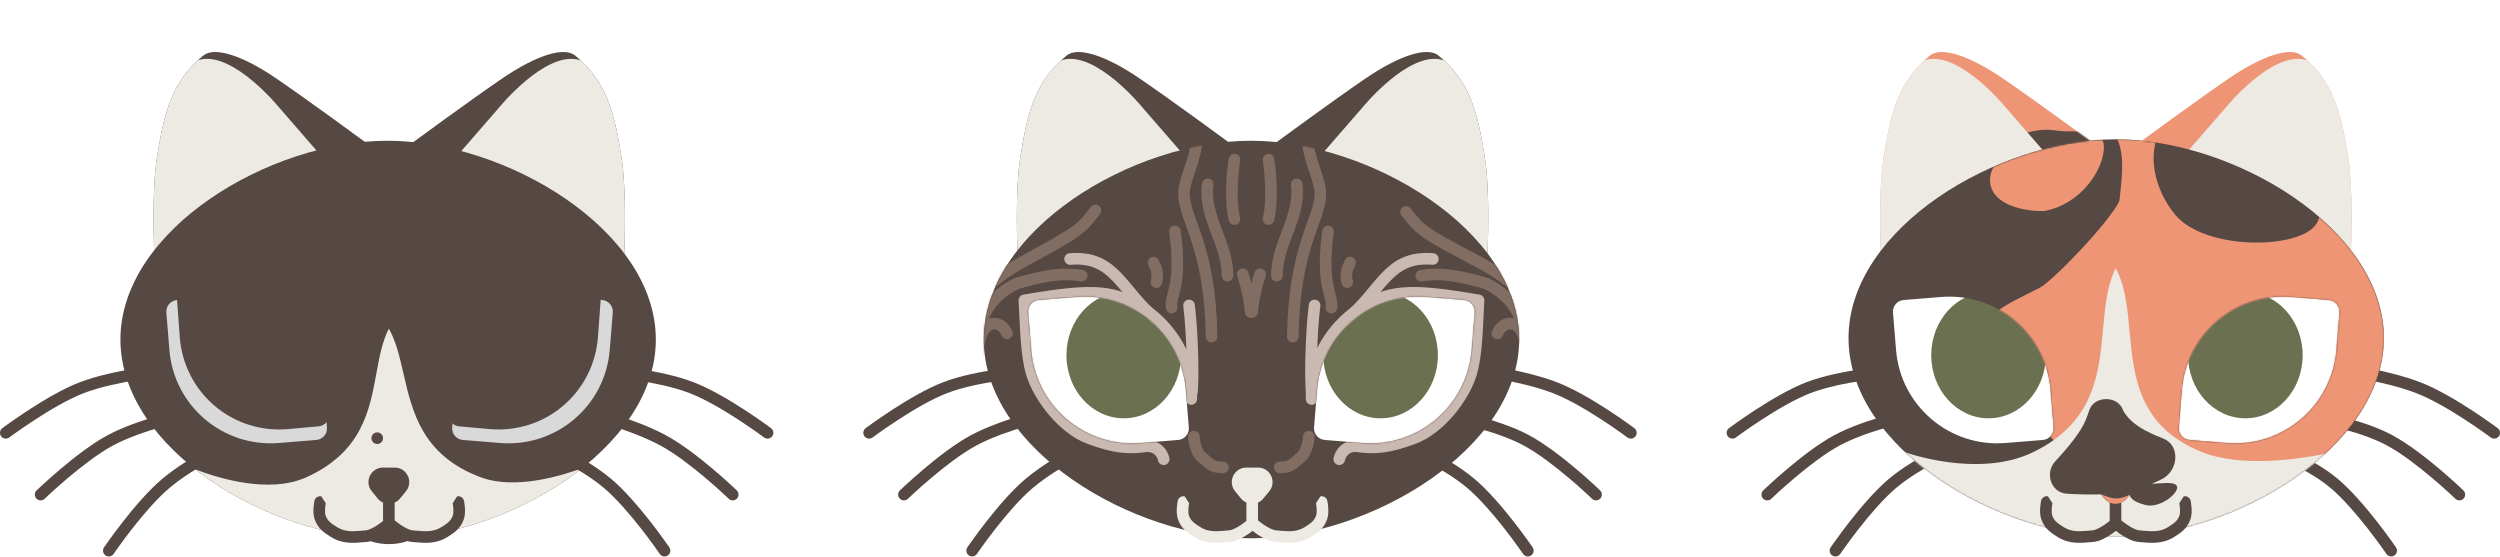 <svg width="1723" height="384" viewBox="0 0 1723 384" fill="none" xmlns="http://www.w3.org/2000/svg">
<path d="M94 232.5L107.5 188.5L176.5 157H349.5L426.5 188.5L440.5 225.5L426.5 280L374.5 323.5H155L107.5 274L94 232.5Z" fill="#D9D9D9" stroke="black"/>
<ellipse cx="774.5" cy="244.802" rx="39.5" ry="43.5" fill="#6B7050"/>
<ellipse cx="951.5" cy="244.802" rx="39.5" ry="43.5" fill="#6B7050"/>
<path d="M735.149 38.258C742.65 32.105 761.65 37.897 785.149 53.897C806.83 68.659 847.239 98.316 853.363 102.818C853.906 103.217 854.452 103.549 855.053 103.853C863.766 108.255 863.959 120.628 855.387 125.299L720.722 198.683C712.46 203.186 702.373 197.7 701.887 188.304C700.744 166.195 699.713 130.768 703.152 108.758C708.152 76.758 713.647 55.897 735.149 38.258Z" fill="#564842"/>
<path d="M991.375 38.258C983.873 32.105 964.874 37.897 941.374 53.897C919.693 68.659 879.285 98.316 873.16 102.818C872.617 103.217 872.072 103.549 871.47 103.853C862.757 108.255 862.565 120.628 871.137 125.299L1005.8 198.683C1014.06 203.186 1024.15 197.7 1024.64 188.304C1025.78 166.195 1026.81 130.768 1023.37 108.758C1018.37 76.758 1012.88 55.897 991.375 38.258Z" fill="#564842"/>
<path fill-rule="evenodd" clip-rule="evenodd" d="M995.225 41.608C994.52 41.37 993.779 41.167 993 41C970.144 36.104 939.5 73.5 939.5 73.5L890 130.5L951.992 169.361L958.472 172.892L1024.35 190.431C1024.5 189.748 1024.6 189.038 1024.64 188.304C1025.78 166.195 1026.81 130.768 1023.37 108.758C1018.68 78.76 1013.56 58.55 995.225 41.608Z" fill="#EDEAE4"/>
<path fill-rule="evenodd" clip-rule="evenodd" d="M702.164 190.394C702.019 189.722 701.925 189.024 701.888 188.304C700.745 166.195 699.714 130.768 703.153 108.758C707.847 78.714 712.978 58.489 731.382 41.531C732.017 41.326 732.68 41.149 733.374 41C756.23 36.104 786.874 73.5 786.874 73.5L836.374 130.5L773.381 169.988L768.196 172.814L702.164 190.394Z" fill="#EDEAE4"/>
<path d="M709.5 333L712.068 336.067L712.068 336.067L709.5 333ZM666.693 377.25C665.45 379.076 665.923 381.564 667.75 382.807C669.576 384.05 672.064 383.577 673.307 381.75L666.693 377.25ZM755.5 305C753.844 301.359 753.844 301.359 753.843 301.359C753.843 301.359 753.842 301.36 753.841 301.36C753.84 301.361 753.838 301.361 753.836 301.362C753.832 301.364 753.826 301.367 753.818 301.371C753.803 301.378 753.781 301.388 753.752 301.401C753.696 301.427 753.613 301.465 753.506 301.515C753.291 301.614 752.978 301.76 752.575 301.95C751.768 302.331 750.602 302.89 749.146 303.608C746.237 305.043 742.168 307.118 737.512 309.684C728.24 314.794 716.48 321.939 706.932 329.933L712.068 336.067C721.034 328.56 732.275 321.705 741.374 316.69C745.904 314.194 749.863 312.175 752.686 310.782C754.097 310.086 755.222 309.547 755.991 309.184C756.376 309.003 756.671 308.865 756.868 308.774C756.966 308.728 757.04 308.694 757.089 308.672C757.113 308.661 757.131 308.653 757.142 308.648C757.148 308.645 757.152 308.643 757.154 308.642C757.155 308.642 757.156 308.641 757.156 308.641C757.156 308.641 757.156 308.641 757.156 308.641C757.156 308.641 757.156 308.641 755.5 305ZM706.932 329.933C697.458 337.866 687.369 349.771 679.747 359.523C675.912 364.43 672.655 368.853 670.355 372.05C669.205 373.649 668.294 374.943 667.668 375.84C667.355 376.289 667.113 376.638 666.948 376.877C666.866 376.997 666.803 377.088 666.761 377.151C666.739 377.182 666.723 377.206 666.711 377.223C666.706 377.231 666.701 377.237 666.698 377.242C666.697 377.244 666.696 377.246 666.695 377.247C666.694 377.248 666.694 377.249 666.694 377.249C666.693 377.249 666.693 377.25 670 379.5C673.307 381.75 673.307 381.75 673.307 381.75C673.307 381.75 673.307 381.75 673.307 381.75C673.308 381.749 673.308 381.748 673.309 381.747C673.312 381.744 673.315 381.739 673.32 381.732C673.329 381.718 673.343 381.697 673.362 381.669C673.401 381.613 673.46 381.527 673.537 381.415C673.693 381.189 673.925 380.853 674.228 380.418C674.835 379.549 675.724 378.286 676.85 376.721C679.103 373.589 682.295 369.254 686.051 364.449C693.612 354.775 703.273 343.43 712.068 336.067L706.932 329.933Z" fill="#564842"/>
<path d="M671.165 303.414L673.052 306.94L673.052 306.94L671.165 303.414ZM620.223 337.989C618.634 339.523 618.589 342.055 620.123 343.645C621.657 345.234 624.189 345.279 625.779 343.745L620.223 337.989ZM725 285C724.157 281.09 724.156 281.09 724.155 281.09C724.155 281.09 724.154 281.091 724.154 281.091C724.152 281.091 724.15 281.091 724.148 281.092C724.143 281.093 724.136 281.095 724.127 281.097C724.109 281.1 724.083 281.106 724.05 281.113C723.984 281.128 723.887 281.149 723.76 281.177C723.508 281.233 723.139 281.316 722.664 281.426C721.713 281.644 720.337 281.968 718.623 282.392C715.195 283.239 710.403 284.488 704.936 286.097C694.06 289.3 680.288 293.994 669.278 299.887L673.052 306.94C683.331 301.439 696.477 296.927 707.196 293.771C712.527 292.202 717.202 290.983 720.542 290.158C722.211 289.746 723.544 289.432 724.456 289.222C724.913 289.117 725.263 289.039 725.498 288.986C725.615 288.96 725.704 288.941 725.762 288.928C725.791 288.922 725.812 288.917 725.826 288.914C725.833 288.913 725.838 288.911 725.841 288.911C725.842 288.911 725.843 288.91 725.843 288.91C725.844 288.91 725.844 288.91 725.844 288.91C725.844 288.91 725.843 288.91 725 285ZM669.278 299.887C658.383 305.717 646.076 315.311 636.623 323.301C631.866 327.322 627.774 330.986 624.87 333.646C623.418 334.977 622.261 336.058 621.465 336.808C621.067 337.183 620.759 337.476 620.549 337.676C620.445 337.776 620.364 337.853 620.31 337.906C620.282 337.932 620.261 337.952 620.247 337.966C620.24 337.973 620.234 337.978 620.23 337.982C620.228 337.984 620.226 337.985 620.225 337.987C620.225 337.987 620.224 337.988 620.224 337.988C620.223 337.988 620.223 337.989 623.001 340.867C625.779 343.745 625.779 343.745 625.779 343.745C625.779 343.745 625.779 343.745 625.779 343.745C625.78 343.744 625.781 343.743 625.782 343.742C625.785 343.739 625.789 343.735 625.795 343.73C625.807 343.718 625.825 343.701 625.85 343.677C625.899 343.63 625.974 343.558 626.073 343.463C626.271 343.274 626.567 342.993 626.953 342.629C627.724 341.902 628.853 340.848 630.274 339.545C633.119 336.939 637.129 333.348 641.787 329.411C651.165 321.485 662.939 312.352 673.052 306.94L669.278 299.887Z" fill="#564842"/>
<path d="M651.462 267.149L652.895 270.884L652.895 270.884L651.462 267.149ZM596.604 295.096C594.835 296.42 594.475 298.926 595.799 300.695C597.122 302.464 599.629 302.824 601.398 301.5L596.604 295.096ZM707 256.5C706.758 252.507 706.757 252.507 706.757 252.507C706.756 252.507 706.755 252.508 706.755 252.508C706.753 252.508 706.751 252.508 706.748 252.508C706.743 252.508 706.736 252.509 706.727 252.509C706.709 252.51 706.682 252.512 706.648 252.514C706.581 252.519 706.482 252.525 706.353 252.534C706.096 252.551 705.72 252.578 705.236 252.614C704.269 252.688 702.868 252.802 701.12 252.965C697.624 253.293 692.73 253.82 687.12 254.622C675.963 256.216 661.726 258.928 650.03 263.414L652.895 270.884C663.745 266.722 677.277 264.11 688.252 262.542C693.708 261.762 698.471 261.249 701.866 260.93C703.563 260.771 704.916 260.662 705.84 260.592C706.303 260.557 706.658 260.532 706.895 260.515C707.013 260.507 707.103 260.502 707.161 260.498C707.19 260.496 707.212 260.495 707.225 260.494C707.232 260.493 707.237 260.493 707.24 260.493C707.241 260.493 707.242 260.493 707.242 260.493C707.243 260.493 707.243 260.493 707.243 260.493C707.243 260.493 707.242 260.493 707 256.5ZM650.03 263.414C638.493 267.839 625.084 275.822 614.708 282.57C609.487 285.966 604.97 289.09 601.757 291.367C600.15 292.506 598.867 293.434 597.983 294.079C597.542 294.402 597.2 294.654 596.967 294.826C596.85 294.912 596.761 294.979 596.7 295.024C596.67 295.047 596.646 295.064 596.63 295.076C596.622 295.082 596.616 295.087 596.612 295.09C596.609 295.092 596.608 295.093 596.606 295.094C596.606 295.094 596.605 295.095 596.605 295.095C596.604 295.095 596.604 295.096 599.001 298.298C601.398 301.5 601.398 301.5 601.398 301.5C601.398 301.5 601.398 301.5 601.398 301.5C601.399 301.5 601.4 301.499 601.401 301.498C601.404 301.496 601.409 301.492 601.415 301.487C601.429 301.477 601.449 301.462 601.476 301.442C601.531 301.401 601.614 301.339 601.724 301.258C601.945 301.095 602.274 300.852 602.702 300.54C603.557 299.915 604.809 299.009 606.382 297.894C609.53 295.664 613.957 292.601 619.07 289.276C629.363 282.583 642.186 274.991 652.895 270.884L650.03 263.414Z" fill="#564842"/>
<path d="M1013.5 333L1010.93 336.067L1010.93 336.067L1013.5 333ZM1056.31 377.25C1057.55 379.076 1057.08 381.564 1055.25 382.807C1053.42 384.05 1050.94 383.577 1049.69 381.75L1056.31 377.25ZM966 305.5C967.53 301.804 967.53 301.804 967.531 301.805C967.531 301.805 967.532 301.805 967.533 301.805C967.534 301.806 967.536 301.807 967.539 301.808C967.543 301.81 967.55 301.812 967.558 301.816C967.574 301.822 967.597 301.832 967.627 301.845C967.687 301.87 967.774 301.906 967.888 301.954C968.114 302.05 968.445 302.191 968.869 302.374C969.719 302.742 970.946 303.281 972.474 303.976C975.528 305.364 979.791 307.378 984.642 309.883C994.295 314.868 1006.48 321.902 1016.07 329.933L1010.93 336.067C1002.01 328.597 990.44 321.881 980.972 316.991C976.262 314.559 972.122 312.604 969.163 311.258C967.684 310.586 966.502 310.067 965.694 309.717C965.29 309.543 964.98 309.41 964.772 309.323C964.669 309.279 964.591 309.246 964.54 309.225C964.515 309.214 964.496 309.207 964.484 309.202C964.479 309.199 964.474 309.198 964.472 309.197C964.471 309.196 964.47 309.196 964.47 309.196C964.47 309.196 964.47 309.196 964.47 309.196C964.47 309.196 964.47 309.196 966 305.5ZM1016.07 329.933C1025.54 337.866 1035.63 349.771 1043.25 359.523C1047.09 364.43 1050.35 368.853 1052.64 372.05C1053.79 373.649 1054.71 374.943 1055.33 375.84C1055.65 376.289 1055.89 376.638 1056.05 376.877C1056.13 376.997 1056.2 377.088 1056.24 377.151C1056.26 377.182 1056.28 377.206 1056.29 377.223C1056.29 377.231 1056.3 377.237 1056.3 377.242C1056.3 377.244 1056.3 377.246 1056.31 377.247C1056.31 377.248 1056.31 377.249 1056.31 377.249C1056.31 377.249 1056.31 377.25 1053 379.5C1049.69 381.75 1049.69 381.75 1049.69 381.75C1049.69 381.75 1049.69 381.75 1049.69 381.75C1049.69 381.749 1049.69 381.748 1049.69 381.747C1049.69 381.744 1049.69 381.739 1049.68 381.732C1049.67 381.718 1049.66 381.697 1049.64 381.669C1049.6 381.613 1049.54 381.527 1049.46 381.415C1049.31 381.189 1049.07 380.853 1048.77 380.418C1048.17 379.549 1047.28 378.286 1046.15 376.721C1043.9 373.589 1040.7 369.254 1036.95 364.449C1029.39 354.775 1019.73 343.43 1010.93 336.067L1016.07 329.933Z" fill="#564842"/>
<path d="M1051.83 303.413L1049.95 306.94L1049.95 306.94L1051.83 303.413ZM1102.78 337.989C1104.37 339.523 1104.41 342.055 1102.88 343.645C1101.34 345.234 1098.81 345.279 1097.22 343.745L1102.78 337.989ZM998.499 286.5C999.178 282.558 999.179 282.558 999.179 282.558C999.18 282.558 999.18 282.558 999.181 282.559C999.183 282.559 999.185 282.559 999.187 282.56C999.193 282.561 999.2 282.562 999.209 282.563C999.226 282.566 999.252 282.571 999.285 282.577C999.352 282.588 999.448 282.606 999.573 282.628C999.823 282.673 1000.19 282.74 1000.66 282.829C1001.6 283.006 1002.96 283.271 1004.65 283.625C1008.04 284.331 1012.78 285.392 1018.2 286.815C1028.97 289.645 1042.66 293.968 1053.72 299.887L1049.95 306.94C1039.72 301.466 1026.74 297.331 1016.17 294.553C1010.91 293.172 1006.31 292.141 1003.02 291.456C1001.38 291.114 1000.07 290.859 999.176 290.69C998.728 290.606 998.384 290.543 998.155 290.501C998.04 290.481 997.954 290.465 997.898 290.456C997.87 290.451 997.849 290.447 997.836 290.445C997.829 290.444 997.825 290.443 997.822 290.442C997.821 290.442 997.82 290.442 997.82 290.442C997.819 290.442 997.819 290.442 997.819 290.442C997.82 290.442 997.82 290.442 998.499 286.5ZM1053.72 299.887C1064.62 305.717 1076.92 315.311 1086.38 323.301C1091.13 327.322 1095.23 330.986 1098.13 333.646C1099.58 334.977 1100.74 336.057 1101.53 336.808C1101.93 337.183 1102.24 337.476 1102.45 337.676C1102.55 337.776 1102.64 337.853 1102.69 337.905C1102.72 337.932 1102.74 337.952 1102.75 337.966C1102.76 337.973 1102.77 337.978 1102.77 337.982C1102.77 337.984 1102.77 337.985 1102.77 337.986C1102.77 337.987 1102.78 337.987 1102.78 337.988C1102.78 337.988 1102.78 337.989 1100 340.867C1097.22 343.745 1097.22 343.745 1097.22 343.745C1097.22 343.745 1097.22 343.745 1097.22 343.744C1097.22 343.744 1097.22 343.743 1097.22 343.742C1097.22 343.739 1097.21 343.735 1097.2 343.729C1097.19 343.718 1097.17 343.7 1097.15 343.677C1097.1 343.629 1097.03 343.558 1096.93 343.463C1096.73 343.274 1096.43 342.992 1096.05 342.629C1095.28 341.902 1094.15 340.847 1092.73 339.545C1089.88 336.939 1085.87 333.348 1081.21 329.411C1071.84 321.485 1060.06 312.352 1049.95 306.94L1053.72 299.887Z" fill="#564842"/>
<path d="M1071.54 267.149L1070.11 270.884L1070.11 270.884L1071.54 267.149ZM1126.4 295.096C1128.17 296.42 1128.53 298.926 1127.2 300.695C1125.88 302.464 1123.37 302.824 1121.6 301.5L1126.4 295.096ZM1016 254.5C1016.48 250.529 1016.48 250.529 1016.48 250.529C1016.48 250.529 1016.48 250.529 1016.48 250.529C1016.49 250.53 1016.49 250.53 1016.49 250.53C1016.5 250.531 1016.5 250.532 1016.51 250.533C1016.53 250.535 1016.55 250.538 1016.59 250.542C1016.65 250.551 1016.75 250.563 1016.88 250.579C1017.14 250.611 1017.51 250.66 1017.99 250.724C1018.95 250.853 1020.35 251.045 1022.09 251.304C1025.58 251.82 1030.46 252.599 1036.05 253.651C1047.19 255.745 1061.36 258.96 1072.97 263.414L1070.11 270.884C1059.17 266.691 1045.57 263.581 1034.58 261.513C1029.1 260.484 1024.33 259.722 1020.92 259.217C1019.22 258.965 1017.86 258.778 1016.93 258.654C1016.47 258.592 1016.11 258.546 1015.87 258.515C1015.75 258.5 1015.66 258.489 1015.6 258.481C1015.57 258.478 1015.55 258.475 1015.54 258.473C1015.53 258.472 1015.52 258.472 1015.52 258.471C1015.52 258.471 1015.52 258.471 1015.52 258.471C1015.52 258.471 1015.52 258.471 1015.52 258.471C1015.52 258.471 1015.52 258.471 1016 254.5ZM1072.97 263.414C1084.51 267.839 1097.92 275.822 1108.29 282.57C1113.51 285.966 1118.03 289.09 1121.24 291.367C1122.85 292.506 1124.13 293.434 1125.02 294.079C1125.46 294.402 1125.8 294.654 1126.03 294.826C1126.15 294.912 1126.24 294.979 1126.3 295.024C1126.33 295.047 1126.36 295.064 1126.37 295.076C1126.38 295.082 1126.39 295.087 1126.39 295.09C1126.39 295.092 1126.39 295.093 1126.39 295.094C1126.4 295.094 1126.4 295.095 1126.4 295.095C1126.4 295.095 1126.4 295.096 1124 298.298C1121.6 301.5 1121.6 301.5 1121.6 301.5C1121.6 301.5 1121.6 301.5 1121.6 301.5C1121.6 301.5 1121.6 301.499 1121.6 301.498C1121.6 301.496 1121.59 301.492 1121.59 301.487C1121.57 301.477 1121.55 301.462 1121.52 301.442C1121.47 301.401 1121.39 301.339 1121.28 301.258C1121.06 301.095 1120.73 300.852 1120.3 300.54C1119.44 299.915 1118.19 299.009 1116.62 297.895C1113.47 295.664 1109.04 292.601 1103.93 289.276C1093.64 282.583 1080.82 274.991 1070.11 270.884L1072.97 263.414Z" fill="#564842"/>
<path fill-rule="evenodd" clip-rule="evenodd" d="M862.102 371C943.311 371 1047 309.663 1047 234C1047 158.337 943.311 97 862.102 97C780.892 97 678 158.337 678 234C678 309.663 780.892 371 862.102 371ZM715.973 206.771C711.57 207.129 708.29 210.989 708.648 215.393L710.747 241.214C713.879 279.746 747.655 308.444 786.188 305.312L812.009 303.213C816.413 302.855 819.693 298.995 819.335 294.591L817.236 268.77C814.103 230.237 780.327 201.539 741.794 204.672L715.973 206.771ZM1009.01 206.771C1013.41 207.129 1016.69 210.989 1016.33 215.393L1014.23 241.214C1011.1 279.746 977.326 308.444 938.793 305.312L912.972 303.213C908.569 302.855 905.289 298.995 905.647 294.591L907.746 268.77C910.878 230.237 944.655 201.539 983.187 204.672L1009.01 206.771Z" fill="#564842"/>
<path fill-rule="evenodd" clip-rule="evenodd" d="M862.5 364.618C857.403 368.616 850.98 371 844 371C827.431 371 814 357.569 814 341C814 324.431 827.431 311 844 311C850.98 311 857.403 313.384 862.5 317.382C867.597 313.384 874.02 311 881 311C897.569 311 911 324.431 911 341C911 357.569 897.569 371 881 371C874.02 371 867.597 368.616 862.5 364.618Z" fill="#564842"/>
<path fill-rule="evenodd" clip-rule="evenodd" d="M867.001 346.362C868.405 345.751 869.696 344.803 870.746 343.517L874.782 338.576C880.116 332.045 875.469 322.25 867.037 322.25H858.965C850.533 322.25 845.886 332.045 851.22 338.576L855.256 343.517C856.306 344.803 857.596 345.751 859.001 346.362V359.048C858.123 359.748 856.994 360.607 855.729 361.475C852.566 363.645 849.327 365.317 847.138 365.516L846.682 365.558C838.07 366.342 832.917 366.812 827.218 363.252C822.634 360.388 820.656 358.78 819.391 355.231C818.994 354.117 818.917 352.201 819.085 350.137C819.162 349.188 819.279 348.34 819.376 347.731C819.424 347.428 819.467 347.189 819.497 347.032C819.512 346.953 819.523 346.895 819.53 346.86L819.537 346.825L816.448 342.086C814.287 341.63 812.165 343.013 811.709 345.175L815.623 346C811.709 345.175 811.709 345.175 811.709 345.176L811.709 345.178L811.708 345.181L811.706 345.19L811.701 345.214L811.685 345.292C811.673 345.356 811.655 345.444 811.635 345.555C811.593 345.776 811.537 346.086 811.476 346.468C811.355 347.227 811.209 348.286 811.111 349.489C810.929 351.729 810.852 355.1 811.855 357.916C814.092 364.194 818.165 367.029 822.98 370.037C831.007 375.051 838.686 374.336 846.593 373.601L846.604 373.6L846.61 373.599C847.027 373.56 847.444 373.522 847.863 373.484C852.318 373.078 857.079 370.251 860.255 368.072C861.372 367.305 862.389 366.55 863.251 365.883C864.112 366.55 865.129 367.305 866.246 368.072C869.423 370.251 874.183 373.078 878.638 373.484C879.062 373.522 879.486 373.562 879.909 373.601C887.815 374.336 895.495 375.051 903.522 370.037C908.337 367.029 912.409 364.194 914.646 357.916C915.65 355.1 915.572 351.729 915.39 349.489C915.292 348.286 915.146 347.227 915.025 346.468C914.964 346.086 914.908 345.776 914.867 345.555C914.846 345.444 914.829 345.356 914.816 345.292L914.8 345.214L914.795 345.19L914.793 345.181L914.793 345.178L914.792 345.176C914.792 345.175 914.792 345.175 910.878 346L914.792 345.175C914.336 343.013 912.214 341.63 910.053 342.086L906.964 346.825L906.971 346.86C906.978 346.895 906.99 346.953 907.004 347.032C907.034 347.189 907.077 347.428 907.125 347.731C907.223 348.34 907.339 349.188 907.417 350.137C907.584 352.201 907.507 354.117 907.11 355.231C905.846 358.78 903.868 360.388 899.284 363.252C893.584 366.812 888.431 366.342 879.819 365.558L879.363 365.516C877.175 365.317 873.935 363.645 870.772 361.475C869.299 360.464 868.01 359.465 867.088 358.716C867.058 358.692 867.029 358.669 867.001 358.645V346.362Z" fill="#EDEAE4"/>
<mask id="mask0_274_5807" style="mask-type:alpha" maskUnits="userSpaceOnUse" x="678" y="97" width="369" height="274">
<path fill-rule="evenodd" clip-rule="evenodd" d="M862.102 371C943.311 371 1047 309.663 1047 234C1047 158.337 943.311 97 862.102 97C780.892 97 678 158.337 678 234C678 309.663 780.892 371 862.102 371ZM715.973 206.771C711.57 207.129 708.29 210.989 708.648 215.393L710.747 241.214C713.879 279.746 747.655 308.444 786.188 305.312L812.009 303.213C816.413 302.855 819.693 298.995 819.335 294.591L817.236 268.77C814.103 230.237 780.327 201.539 741.794 204.672L715.973 206.771ZM1009.01 206.771C1013.41 207.129 1016.69 210.989 1016.33 215.393L1014.23 241.214C1011.1 279.746 977.326 308.444 938.793 305.312L912.972 303.213C908.569 302.855 905.289 298.995 905.647 294.591L907.746 268.77C910.878 230.237 944.655 201.539 983.187 204.672L1009.01 206.771Z" fill="#564842"/>
</mask>
<g mask="url(#mask0_274_5807)">
<path d="M893.634 127C896.663 149.703 880.002 167.297 880.002 190" stroke="#816D61" stroke-width="8" stroke-linecap="round" stroke-linejoin="round"/>
<path d="M979.502 190C995.002 187.5 1009 191 1024.68 195.5C1030.7 198.833 1046.36 206.5 1051 230" stroke="#816D61" stroke-width="8" stroke-linecap="round" stroke-linejoin="round"/>
<path d="M1032 229.777C1035.46 220.145 1052 217.102 1052 246" stroke="#816D61" stroke-width="8" stroke-linecap="round" stroke-linejoin="round"/>
<path d="M902.002 300.927C902.03 304.117 900.446 310.357 898.038 313.711C890.072 320.853 889.377 321.966 882.003 322.133" stroke="#816D61" stroke-width="8" stroke-linecap="round" stroke-linejoin="round"/>
<path d="M822.861 300.927C822.833 304.117 824.418 310.357 826.825 313.711C834.791 320.853 835.486 321.966 842.86 322.133" stroke="#816D61" stroke-width="8" stroke-linecap="round" stroke-linejoin="round"/>
<path d="M969.002 146C978.723 157.916 977.699 158.909 1017.61 179.762C1049.53 196.445 1057.17 211.538 1057 217" stroke="#816D61" stroke-width="8" stroke-linecap="round" stroke-linejoin="round"/>
<path d="M906.002 210.5C903.502 230.5 903.044 261.482 904.002 270" stroke="#CAB9B1" stroke-width="8" stroke-linecap="round" stroke-linejoin="round"/>
<path d="M987.501 178.5C956.002 176 952.502 200.5 927.002 221" stroke="#CAB9B1" stroke-width="8" stroke-linecap="round" stroke-linejoin="round"/>
<path d="M745.5 190C730 187.5 716 191 700.323 195.5C694.301 198.833 678.645 206.5 674 230" stroke="#816D61" stroke-width="8" stroke-linecap="round" stroke-linejoin="round"/>
<path d="M737.501 178.5C769 176 772.5 200.5 798 221" stroke="#CAB9B1" stroke-width="8" stroke-linecap="round" stroke-linejoin="round"/>
<path d="M819.48 210.5C821.98 230.5 822.438 261.482 821.48 270" stroke="#CAB9B1" stroke-width="8" stroke-linecap="round" stroke-linejoin="round"/>
<path d="M901.503 100C903.501 113.069 910.002 124.832 910.002 133.327C910.002 152.04 892.002 167.96 891.002 232" stroke="#816D61" stroke-width="8" stroke-linecap="round" stroke-linejoin="round"/>
<path d="M832.37 127C829.341 149.703 846.002 167.297 846.002 190" stroke="#816D61" stroke-width="8" stroke-linecap="round" stroke-linejoin="round"/>
<path d="M694 229.777C690.538 220.145 674 217.102 674 246" stroke="#816D61" stroke-width="8" stroke-linecap="round" stroke-linejoin="round"/>
<path d="M754.996 145C745.496 157 746.496 158 707.496 179C676.296 195.8 668.829 211 668.996 216.5" stroke="#816D61" stroke-width="8" stroke-linecap="round" stroke-linejoin="round"/>
<path d="M809.779 159.5C815 198 806 203.5 807.5 212" stroke="#816D61" stroke-width="8" stroke-linecap="round" stroke-linejoin="round"/>
<path d="M915.281 159.5C910.061 198 919.061 203.5 917.561 212" stroke="#816D61" stroke-width="8" stroke-linecap="round" stroke-linejoin="round"/>
<path d="M824.501 100C822.503 113.069 816.002 124.832 816.002 133.327C816.002 152.04 834.002 167.96 835.002 232" stroke="#816D61" stroke-width="8" stroke-linecap="round" stroke-linejoin="round"/>
<path d="M856.502 189C860.102 199.8 861.669 210.833 862.002 215" stroke="#816D61" stroke-width="8" stroke-linecap="round" stroke-linejoin="round"/>
<path d="M850.769 151C847.569 138.2 849.436 118.333 850.769 110" stroke="#816D61" stroke-width="8" stroke-linecap="round" stroke-linejoin="round"/>
<path d="M868.502 189C864.902 199.8 863.335 210.833 863.002 215" stroke="#816D61" stroke-width="8" stroke-linecap="round" stroke-linejoin="round"/>
<path d="M874.235 151C877.435 138.2 875.568 118.333 874.235 110" stroke="#816D61" stroke-width="8" stroke-linecap="round" stroke-linejoin="round"/>
<path d="M928.503 194.5C926.501 186.5 929.836 183.5 930.503 181" stroke="#816D61" stroke-width="8" stroke-linecap="round" stroke-linejoin="round"/>
<path d="M796.999 194.5C799.001 186.5 795.666 183.5 794.999 181" stroke="#816D61" stroke-width="8" stroke-linecap="round" stroke-linejoin="round"/>
<path d="M900.015 275.332C900.198 277.534 902.132 279.17 904.333 278.986C906.535 278.803 908.171 276.869 907.987 274.668L900.015 275.332ZM934.503 214.5L932.301 211.16L932.22 211.214L932.142 211.271L934.503 214.5ZM1019.01 207L1023 207.228C1023.12 205.197 1021.69 203.402 1019.68 203.058L1019.01 207ZM1014.01 257L1010.17 255.871L1014.01 257ZM974.507 302L973.114 298.25L974.507 302ZM934.502 307.5L935.068 303.54L934.787 303.5H934.502V307.5ZM919.057 315.842C918.694 318.022 920.166 320.082 922.345 320.446C924.524 320.809 926.585 319.337 926.948 317.158L919.057 315.842ZM904.001 275C907.987 274.668 907.987 274.67 907.987 274.671C907.987 274.672 907.988 274.673 907.988 274.674C907.988 274.675 907.988 274.676 907.988 274.677C907.988 274.677 907.988 274.676 907.987 274.672C907.987 274.666 907.986 274.65 907.984 274.626C907.981 274.579 907.976 274.498 907.97 274.385C907.959 274.16 907.944 273.808 907.937 273.341C907.922 272.406 907.934 271.012 908.047 269.249C908.275 265.721 908.908 260.743 910.535 255.034C913.781 243.643 920.972 229.35 936.864 217.729L932.142 211.271C914.531 224.15 906.471 240.107 902.841 252.841C901.031 259.194 900.321 264.748 900.064 268.735C899.935 270.731 899.92 272.34 899.938 273.47C899.947 274.035 899.965 274.48 899.981 274.794C899.989 274.951 899.996 275.076 900.002 275.166C900.005 275.211 900.008 275.247 900.01 275.275C900.011 275.289 900.012 275.301 900.013 275.31C900.013 275.315 900.014 275.319 900.014 275.323C900.014 275.325 900.014 275.327 900.014 275.328C900.015 275.33 900.015 275.332 904.001 275ZM936.704 217.84C947.38 210.803 955.501 207.152 966.81 206.108C978.41 205.038 993.553 206.688 1018.33 210.942L1019.68 203.058C994.965 198.813 978.855 196.963 966.075 198.142C953.006 199.348 943.623 203.697 932.301 211.16L936.704 217.84ZM1015.01 206.772C1014.5 215.686 1014.22 224.725 1013.58 233.39C1012.93 242.023 1011.96 249.797 1010.17 255.871L1017.84 258.129C1019.88 251.203 1020.9 242.727 1021.55 233.985C1022.2 225.275 1022.51 215.814 1023 207.228L1015.01 206.772ZM1010.17 255.871C1007.86 263.72 1002.68 272.861 995.896 280.848C989.094 288.854 981.001 295.321 973.114 298.25L975.9 305.75C985.513 302.179 994.67 294.646 1001.99 286.028C1009.33 277.389 1015.15 267.28 1017.84 258.129L1010.17 255.871ZM973.114 298.25C957.069 304.21 948.254 305.423 935.068 303.54L933.937 311.46C948.76 313.577 958.944 312.047 975.9 305.75L973.114 298.25ZM934.502 303.5C928.062 303.5 924.041 306.5 921.76 309.658C920.669 311.169 920.009 312.659 919.62 313.766C919.423 314.325 919.29 314.802 919.202 315.158C919.158 315.336 919.126 315.485 919.102 315.601C919.09 315.658 919.081 315.708 919.074 315.748C919.07 315.768 919.067 315.786 919.064 315.802C919.062 315.81 919.061 315.817 919.06 315.824C919.059 315.827 919.059 315.831 919.058 315.834C919.058 315.835 919.058 315.837 919.058 315.838C919.057 315.84 919.057 315.842 923.002 316.5C926.948 317.158 926.948 317.16 926.947 317.162C926.947 317.162 926.947 317.164 926.947 317.166C926.946 317.168 926.946 317.171 926.945 317.173C926.945 317.177 926.944 317.181 926.943 317.185C926.942 317.192 926.941 317.197 926.941 317.2C926.939 317.207 926.94 317.206 926.941 317.197C926.945 317.181 926.954 317.137 926.971 317.069C927.004 316.932 927.066 316.706 927.166 316.421C927.371 315.841 927.711 315.081 928.245 314.342C929.214 313 930.943 311.5 934.502 311.5V303.5Z" fill="#CAB9B1"/>
<path d="M824.991 275.332C824.808 277.534 822.874 279.17 820.673 278.986C818.471 278.803 816.835 276.869 817.019 274.668L824.991 275.332ZM790.503 214.5L792.704 211.16L792.786 211.214L792.864 211.271L790.503 214.5ZM705.999 207L702.006 207.228C701.889 205.197 703.317 203.402 705.322 203.058L705.999 207ZM710.999 257L714.837 255.871L710.999 257ZM750.499 302L751.892 298.25L750.499 302ZM790.503 307.5L789.938 303.54L790.219 303.5H790.503V307.5ZM805.949 315.842C806.312 318.022 804.84 320.082 802.661 320.446C800.482 320.809 798.421 319.337 798.058 317.158L805.949 315.842ZM821.005 275C817.019 274.668 817.019 274.67 817.018 274.671C817.018 274.672 817.018 274.673 817.018 274.674C817.018 274.675 817.018 274.676 817.018 274.677C817.018 274.677 817.018 274.676 817.018 274.672C817.019 274.666 817.02 274.65 817.022 274.626C817.025 274.579 817.03 274.498 817.036 274.385C817.047 274.16 817.061 273.808 817.069 273.341C817.084 272.406 817.072 271.012 816.959 269.249C816.731 265.721 816.098 260.743 814.471 255.034C811.225 243.643 804.034 229.35 788.142 217.729L792.864 211.271C810.475 224.15 818.535 240.107 822.164 252.841C823.975 259.194 824.685 264.748 824.942 268.735C825.071 270.731 825.086 272.34 825.068 273.47C825.059 274.035 825.041 274.48 825.025 274.794C825.017 274.951 825.01 275.076 825.003 275.166C825 275.211 824.998 275.247 824.996 275.275C824.995 275.289 824.994 275.301 824.993 275.31C824.993 275.315 824.992 275.319 824.992 275.323C824.992 275.325 824.992 275.327 824.991 275.328C824.991 275.33 824.991 275.332 821.005 275ZM788.301 217.84C777.626 210.803 769.505 207.152 758.195 206.108C746.596 205.038 731.453 206.688 706.676 210.942L705.322 203.058C730.041 198.813 746.151 196.963 758.931 198.142C772 199.348 781.383 203.697 792.704 211.16L788.301 217.84ZM709.993 206.772C710.502 215.686 710.784 224.725 711.429 233.39C712.072 242.023 713.05 249.797 714.837 255.871L707.162 258.129C705.125 251.203 704.102 242.727 703.451 233.985C702.803 225.275 702.496 215.814 702.006 207.228L709.993 206.772ZM714.837 255.871C717.145 263.72 722.324 272.861 729.11 280.848C735.912 288.854 744.005 295.321 751.892 298.25L749.106 305.75C739.493 302.179 730.336 294.646 723.013 286.028C715.674 277.389 709.853 267.28 707.162 258.129L714.837 255.871ZM751.892 298.25C767.937 304.21 776.752 305.423 789.938 303.54L791.069 311.46C776.246 313.577 766.062 312.047 749.106 305.75L751.892 298.25ZM790.503 303.5C796.943 303.5 800.965 306.5 803.246 309.658C804.337 311.169 804.997 312.659 805.386 313.766C805.583 314.325 805.716 314.802 805.804 315.158C805.847 315.336 805.88 315.485 805.904 315.601C805.915 315.658 805.925 315.708 805.932 315.748C805.936 315.768 805.939 315.786 805.942 315.802C805.943 315.81 805.945 315.817 805.946 315.824C805.946 315.827 805.947 315.831 805.947 315.834C805.948 315.835 805.948 315.837 805.948 315.838C805.949 315.84 805.949 315.842 802.003 316.5C798.058 317.158 798.058 317.16 798.058 317.162C798.059 317.162 798.059 317.164 798.059 317.166C798.06 317.168 798.06 317.171 798.06 317.173C798.061 317.177 798.062 317.181 798.062 317.185C798.064 317.192 798.065 317.197 798.065 317.2C798.066 317.207 798.066 317.206 798.065 317.197C798.061 317.181 798.052 317.137 798.035 317.069C798.002 316.932 797.94 316.706 797.84 316.421C797.635 315.841 797.295 315.081 796.761 314.342C795.792 313 794.063 311.5 790.503 311.5V303.5Z" fill="#CAB9B1"/>
</g>
<ellipse cx="180.5" cy="244.802" rx="39.5" ry="43.5" fill="#6B7050"/>
<ellipse cx="357.5" cy="244.802" rx="39.5" ry="43.5" fill="#6B7050"/>
<path d="M140.149 38.258C147.65 32.105 166.65 37.897 190.149 53.897C211.83 68.659 252.239 98.316 258.363 102.818C258.906 103.217 259.452 103.549 260.053 103.853C268.766 108.255 268.959 120.628 260.387 125.299L125.722 198.683C117.46 203.186 107.373 197.7 106.887 188.304C105.744 166.195 104.713 130.768 108.152 108.758C113.152 76.758 118.647 55.897 140.149 38.258Z" fill="#564842"/>
<path d="M396.375 38.258C388.873 32.105 369.874 37.897 346.374 53.897C324.693 68.659 284.285 98.316 278.16 102.818C277.617 103.217 277.072 103.549 276.47 103.853C267.757 108.255 267.565 120.628 276.137 125.299L410.801 198.683C419.063 203.186 429.15 197.7 429.636 188.304C430.779 166.195 431.811 130.768 428.371 108.758C423.371 76.758 417.877 55.897 396.375 38.258Z" fill="#564842"/>
<path fill-rule="evenodd" clip-rule="evenodd" d="M400.225 41.608C399.52 41.37 398.779 41.167 398 41C375.144 36.104 344.5 73.5 344.5 73.5L295 130.5L356.992 169.361L363.472 172.892L429.352 190.431C429.501 189.748 429.598 189.038 429.636 188.304C430.779 166.195 431.811 130.768 428.371 108.758C423.684 78.76 418.562 58.55 400.225 41.608Z" fill="#EDEAE4"/>
<path fill-rule="evenodd" clip-rule="evenodd" d="M107.164 190.394C107.019 189.722 106.925 189.024 106.888 188.304C105.745 166.195 104.714 130.768 108.153 108.758C112.847 78.714 117.978 58.489 136.382 41.531C137.017 41.326 137.68 41.149 138.374 41C161.23 36.104 191.874 73.5 191.874 73.5L241.374 130.5L178.381 169.988L173.196 172.814L107.164 190.394Z" fill="#EDEAE4"/>
<path fill-rule="evenodd" clip-rule="evenodd" d="M267.102 371C348.311 371 452 309.663 452 234C452 158.337 348.311 97 267.102 97C185.892 97 83 158.337 83 234C83 309.663 185.892 371 267.102 371ZM121.973 206.771C117.57 207.129 114.29 210.989 114.648 215.393L116.747 241.214C119.879 279.746 153.655 308.444 192.188 305.312L218.009 303.213C222.413 302.855 225.693 298.995 225.335 294.591L223.236 268.77C220.103 230.237 186.327 201.539 147.794 204.672L121.973 206.771ZM415.008 206.771C419.412 207.129 422.692 210.989 422.334 215.393L420.235 241.214C417.103 279.746 383.326 308.444 344.793 305.312L318.972 303.213C314.569 302.855 311.289 298.995 311.647 294.591L313.746 268.77C316.878 230.237 350.655 201.539 389.187 204.672L415.008 206.771Z" fill="#564842"/>
<path fill-rule="evenodd" clip-rule="evenodd" d="M134.516 323.442C149.449 329.244 185.129 340.634 211.001 329C249.448 311.712 254.725 282.896 259.432 257.195C261.489 245.96 263.438 235.321 268.001 226.5C272.971 235.236 275.457 246.065 278.085 257.519C284.183 284.087 291.053 314.018 331.501 329C355.557 337.911 388.432 327.429 401.162 322.641C363.838 352.227 312.03 371 267.102 371C222.581 371 171.544 352.565 134.516 323.442Z" fill="#EDEAE4"/>
<path d="M114.5 333L117.068 336.067L117.068 336.067L114.5 333ZM71.693 377.25C70.45 379.076 70.923 381.564 72.75 382.807C74.576 384.05 77.064 383.577 78.307 381.75L71.693 377.25ZM159.5 306C157.907 302.331 157.907 302.331 157.906 302.331C157.906 302.332 157.905 302.332 157.904 302.332C157.903 302.333 157.901 302.334 157.899 302.334C157.894 302.336 157.888 302.339 157.881 302.342C157.866 302.349 157.844 302.358 157.817 302.37C157.761 302.395 157.681 302.43 157.577 302.476C157.369 302.568 157.065 302.704 156.674 302.881C155.893 303.235 154.763 303.756 153.353 304.427C150.532 305.77 146.583 307.722 142.046 310.165C133.01 315.032 121.49 321.931 111.932 329.933L117.068 336.067C126.025 328.568 137.005 321.967 145.84 317.209C150.239 314.84 154.068 312.948 156.792 311.65C158.154 311.002 159.238 310.503 159.977 310.168C160.347 310 160.63 309.873 160.819 309.79C160.914 309.748 160.984 309.717 161.03 309.697C161.053 309.686 161.07 309.679 161.081 309.675C161.086 309.672 161.089 309.671 161.092 309.67C161.093 309.669 161.093 309.669 161.093 309.669C161.094 309.669 161.093 309.669 161.094 309.669C161.093 309.669 161.093 309.669 159.5 306ZM111.932 329.933C102.458 337.866 92.369 349.771 84.748 359.523C80.912 364.43 77.655 368.853 75.355 372.05C74.205 373.649 73.294 374.943 72.668 375.84C72.355 376.289 72.113 376.638 71.948 376.877C71.866 376.997 71.803 377.088 71.76 377.151C71.739 377.182 71.723 377.206 71.711 377.223C71.706 377.231 71.701 377.237 71.698 377.242C71.697 377.244 71.695 377.246 71.695 377.247C71.694 377.248 71.694 377.249 71.694 377.249C71.693 377.249 71.693 377.25 75 379.5C78.307 381.75 78.307 381.75 78.307 381.75C78.307 381.75 78.307 381.75 78.307 381.75C78.308 381.749 78.308 381.748 78.309 381.747C78.311 381.744 78.315 381.739 78.32 381.732C78.329 381.718 78.343 381.697 78.362 381.669C78.401 381.613 78.46 381.527 78.537 381.415C78.693 381.189 78.925 380.853 79.228 380.418C79.835 379.549 80.724 378.286 81.85 376.721C84.103 373.589 87.295 369.254 91.051 364.449C98.612 354.775 108.273 343.43 117.068 336.067L111.932 329.933Z" fill="#564842"/>
<path d="M76.166 303.413L78.053 306.94L78.053 306.94L76.166 303.413ZM25.224 337.989C23.634 339.523 23.59 342.055 25.124 343.645C26.658 345.234 29.19 345.279 30.78 343.745L25.224 337.989ZM128.501 286C127.74 282.073 127.739 282.073 127.739 282.073C127.738 282.073 127.737 282.074 127.737 282.074C127.735 282.074 127.733 282.074 127.731 282.075C127.726 282.076 127.719 282.077 127.71 282.079C127.693 282.082 127.668 282.087 127.636 282.093C127.572 282.106 127.478 282.125 127.357 282.149C127.115 282.198 126.76 282.27 126.304 282.366C125.392 282.557 124.072 282.842 122.425 283.219C119.132 283.973 114.521 285.098 109.235 286.583C98.716 289.54 85.305 293.986 74.278 299.887L78.053 306.94C88.317 301.448 101.073 297.187 111.399 294.285C116.536 292.841 121.017 291.749 124.21 291.018C125.806 290.652 127.078 290.378 127.947 290.196C128.382 290.104 128.715 290.036 128.938 289.991C129.049 289.969 129.133 289.952 129.187 289.942C129.214 289.936 129.234 289.932 129.247 289.93C129.253 289.929 129.258 289.928 129.261 289.927C129.262 289.927 129.263 289.927 129.263 289.927C129.263 289.927 129.263 289.927 129.263 289.927C129.263 289.927 129.263 289.927 128.501 286ZM74.278 299.887C63.383 305.717 51.076 315.311 41.624 323.301C36.867 327.322 32.775 330.986 29.871 333.646C28.419 334.977 27.262 336.057 26.466 336.808C26.068 337.183 25.76 337.476 25.55 337.676C25.445 337.776 25.365 337.853 25.31 337.905C25.283 337.932 25.262 337.952 25.247 337.966C25.24 337.973 25.235 337.978 25.231 337.982C25.229 337.984 25.227 337.985 25.226 337.986C25.226 337.987 25.225 337.988 25.225 337.988C25.224 337.988 25.224 337.989 28.002 340.867C30.78 343.745 30.779 343.745 30.779 343.745C30.78 343.745 30.78 343.745 30.78 343.744C30.78 343.744 30.781 343.743 30.783 343.742C30.785 343.739 30.79 343.735 30.796 343.729C30.807 343.718 30.826 343.7 30.85 343.677C30.9 343.629 30.974 343.558 31.073 343.463C31.272 343.274 31.568 342.992 31.953 342.629C32.725 341.902 33.853 340.847 35.275 339.545C38.12 336.939 42.13 333.348 46.788 329.411C56.165 321.485 67.94 312.352 78.053 306.94L74.278 299.887Z" fill="#564842"/>
<path d="M56.462 267.149L57.895 270.884L57.895 270.884L56.462 267.149ZM1.604 295.096C-0.165 296.42 -0.525 298.927 0.798 300.695C2.122 302.464 4.629 302.824 6.398 301.5L1.604 295.096ZM115.501 255C115.119 251.018 115.118 251.018 115.118 251.018C115.117 251.018 115.117 251.019 115.116 251.019C115.114 251.019 115.112 251.019 115.11 251.019C115.104 251.02 115.097 251.02 115.087 251.021C115.067 251.023 115.039 251.026 115.002 251.03C114.929 251.037 114.821 251.048 114.681 251.062C114.4 251.091 113.989 251.133 113.459 251.191C112.4 251.305 110.867 251.478 108.959 251.712C105.145 252.18 99.825 252.896 93.79 253.884C81.791 255.85 66.699 258.939 55.03 263.414L57.895 270.884C68.771 266.712 83.199 263.726 95.083 261.779C100.99 260.812 106.201 260.111 109.934 259.652C111.8 259.423 113.294 259.255 114.319 259.144C114.831 259.089 115.226 259.048 115.491 259.021C115.623 259.007 115.723 258.997 115.789 258.991C115.822 258.988 115.846 258.985 115.862 258.984C115.87 258.983 115.876 258.982 115.879 258.982C115.881 258.982 115.882 258.982 115.883 258.982C115.883 258.982 115.883 258.982 115.883 258.982C115.883 258.982 115.883 258.982 115.501 255ZM55.03 263.414C43.492 267.839 30.084 275.822 19.708 282.57C14.487 285.966 9.97 289.091 6.757 291.367C5.15 292.506 3.867 293.434 2.983 294.079C2.542 294.402 2.2 294.654 1.967 294.826C1.85 294.913 1.761 294.979 1.7 295.024C1.669 295.047 1.646 295.064 1.63 295.076C1.622 295.082 1.616 295.087 1.611 295.09C1.609 295.092 1.607 295.093 1.606 295.094C1.606 295.094 1.605 295.095 1.605 295.095C1.604 295.096 1.604 295.096 4.001 298.298C6.398 301.5 6.398 301.501 6.397 301.501C6.398 301.5 6.398 301.5 6.398 301.5C6.399 301.5 6.4 301.499 6.401 301.498C6.404 301.496 6.409 301.492 6.415 301.487C6.428 301.477 6.449 301.462 6.476 301.442C6.531 301.401 6.614 301.339 6.724 301.258C6.945 301.095 7.274 300.852 7.702 300.54C8.557 299.915 9.809 299.009 11.382 297.895C14.53 295.664 18.957 292.601 24.07 289.277C34.363 282.583 47.186 274.991 57.895 270.884L55.03 263.414Z" fill="#564842"/>
<path d="M418.5 333L415.932 336.067L415.932 336.067L418.5 333ZM461.307 377.25C462.55 379.076 462.077 381.564 460.25 382.807C458.424 384.05 455.936 383.577 454.693 381.75L461.307 377.25ZM374.5 307.5C375.961 303.776 375.962 303.777 375.962 303.777C375.963 303.777 375.963 303.777 375.964 303.778C375.966 303.778 375.967 303.779 375.97 303.78C375.974 303.782 375.98 303.784 375.988 303.787C376.003 303.793 376.024 303.801 376.051 303.812C376.106 303.834 376.184 303.865 376.285 303.906C376.488 303.988 376.783 304.107 377.162 304.264C377.92 304.578 379.015 305.041 380.384 305.644C383.119 306.848 386.954 308.615 391.377 310.875C400.188 315.376 411.484 321.909 421.068 329.933L415.932 336.067C407.001 328.59 396.298 322.372 387.737 317.999C383.475 315.821 379.781 314.12 377.159 312.965C375.849 312.388 374.808 311.949 374.1 311.655C373.746 311.509 373.476 311.399 373.296 311.326C373.206 311.29 373.139 311.263 373.096 311.246C373.075 311.238 373.059 311.232 373.049 311.228C373.045 311.226 373.041 311.225 373.04 311.224C373.039 311.224 373.038 311.223 373.038 311.223C373.038 311.223 373.038 311.223 373.038 311.223C373.039 311.224 373.039 311.224 374.5 307.5ZM421.068 329.933C430.542 337.866 440.631 349.771 448.253 359.523C452.088 364.43 455.345 368.853 457.645 372.05C458.795 373.649 459.706 374.943 460.332 375.84C460.645 376.289 460.887 376.638 461.052 376.877C461.134 376.997 461.197 377.088 461.239 377.151C461.261 377.182 461.277 377.206 461.289 377.223C461.294 377.231 461.299 377.237 461.302 377.242C461.303 377.244 461.304 377.246 461.305 377.247C461.306 377.248 461.306 377.249 461.306 377.249C461.307 377.249 461.307 377.25 458 379.5C454.693 381.75 454.693 381.75 454.693 381.75C454.693 381.75 454.693 381.75 454.693 381.75C454.692 381.749 454.692 381.748 454.691 381.747C454.688 381.744 454.685 381.739 454.68 381.732C454.671 381.718 454.657 381.697 454.638 381.669C454.599 381.613 454.54 381.527 454.463 381.415C454.307 381.189 454.075 380.853 453.772 380.418C453.165 379.549 452.276 378.286 451.15 376.721C448.897 373.589 445.705 369.254 441.949 364.449C434.388 354.775 424.727 343.43 415.932 336.067L421.068 329.933Z" fill="#564842"/>
<path d="M456.836 303.413L454.948 306.94L454.948 306.94L456.836 303.413ZM507.777 337.989C509.367 339.523 509.412 342.055 507.878 343.645C506.343 345.234 503.811 345.279 502.222 343.745L507.777 337.989ZM406.5 285C407.44 281.112 407.44 281.112 407.441 281.112C407.441 281.112 407.442 281.112 407.443 281.113C407.444 281.113 407.446 281.113 407.448 281.114C407.453 281.115 407.459 281.117 407.467 281.119C407.483 281.123 407.506 281.128 407.536 281.136C407.596 281.15 407.683 281.172 407.797 281.2C408.024 281.256 408.355 281.34 408.783 281.449C409.638 281.668 410.876 281.992 412.427 282.417C415.526 283.265 419.879 284.515 424.905 286.125C434.918 289.333 447.766 294.023 458.723 299.887L454.948 306.94C444.616 301.411 432.296 296.894 422.464 293.743C417.567 292.175 413.327 290.957 410.315 290.133C408.81 289.721 407.613 289.408 406.797 289.199C406.388 289.094 406.075 289.015 405.866 288.963C405.762 288.937 405.683 288.918 405.632 288.905C405.606 288.899 405.587 288.895 405.575 288.892C405.569 288.89 405.565 288.889 405.563 288.889C405.561 288.888 405.56 288.888 405.56 288.888C405.56 288.888 405.56 288.888 405.56 288.888C405.56 288.888 405.56 288.888 406.5 285ZM458.723 299.887C469.618 305.717 481.925 315.311 491.378 323.301C496.135 327.322 500.226 330.986 503.13 333.646C504.583 334.977 505.739 336.057 506.535 336.808C506.933 337.183 507.241 337.476 507.451 337.676C507.556 337.776 507.636 337.853 507.691 337.905C507.718 337.932 507.739 337.952 507.754 337.966C507.761 337.973 507.767 337.978 507.771 337.982C507.772 337.984 507.774 337.985 507.775 337.986C507.776 337.987 507.776 337.988 507.777 337.988C507.777 337.988 507.777 337.989 505 340.867C502.222 343.745 502.222 343.745 502.222 343.745C502.222 343.745 502.222 343.745 502.221 343.744C502.221 343.744 502.22 343.743 502.219 343.742C502.216 343.739 502.212 343.735 502.206 343.729C502.194 343.718 502.176 343.7 502.151 343.677C502.102 343.629 502.027 343.558 501.928 343.463C501.729 343.274 501.433 342.992 501.048 342.629C500.277 341.902 499.148 340.847 497.726 339.545C494.882 336.939 490.871 333.348 486.213 329.411C476.836 321.485 465.061 312.352 454.948 306.94L458.723 299.887Z" fill="#564842"/>
<path d="M476.539 267.149L475.107 270.884L475.107 270.884L476.539 267.149ZM531.398 295.096C533.166 296.42 533.527 298.927 532.203 300.695C530.879 302.464 528.372 302.824 526.604 301.5L531.398 295.096ZM421 256C421.302 252.012 421.303 252.012 421.304 252.012C421.304 252.012 421.305 252.012 421.306 252.012C421.307 252.012 421.309 252.012 421.312 252.012C421.317 252.013 421.324 252.013 421.333 252.014C421.351 252.015 421.377 252.017 421.411 252.02C421.479 252.025 421.577 252.033 421.706 252.044C421.962 252.065 422.337 252.097 422.821 252.141C423.787 252.228 425.187 252.361 426.934 252.549C430.427 252.924 435.318 253.514 440.924 254.379C452.077 256.098 466.296 258.936 477.971 263.414L475.107 270.884C464.236 266.714 450.686 263.978 439.705 262.285C434.245 261.443 429.479 260.868 426.081 260.503C424.383 260.321 423.028 260.192 422.103 260.108C421.64 260.067 421.284 260.036 421.046 260.017C420.928 260.007 420.838 260 420.78 259.995C420.75 259.993 420.729 259.991 420.715 259.99C420.708 259.989 420.703 259.989 420.7 259.989C420.699 259.989 420.698 259.989 420.697 259.989C420.697 259.989 420.697 259.989 420.697 259.989C420.697 259.989 420.698 259.989 421 256ZM477.971 263.414C489.509 267.839 502.917 275.822 513.293 282.57C518.515 285.966 523.032 289.091 526.245 291.367C527.852 292.506 529.134 293.434 530.018 294.079C530.46 294.402 530.802 294.654 531.035 294.826C531.151 294.913 531.241 294.979 531.301 295.024C531.332 295.047 531.355 295.064 531.371 295.076C531.379 295.082 531.386 295.087 531.39 295.09C531.392 295.092 531.394 295.093 531.395 295.094C531.396 295.094 531.396 295.095 531.397 295.095C531.397 295.096 531.398 295.096 529.001 298.298C526.604 301.5 526.604 301.501 526.604 301.501C526.604 301.5 526.604 301.5 526.603 301.5C526.603 301.5 526.602 301.499 526.6 301.498C526.597 301.496 526.593 301.492 526.586 301.487C526.573 301.477 526.553 301.462 526.525 301.442C526.47 301.401 526.387 301.339 526.277 301.258C526.057 301.095 525.728 300.852 525.3 300.54C524.444 299.915 523.192 299.009 521.619 297.895C518.472 295.664 514.044 292.602 508.932 289.277C498.638 282.583 485.816 274.991 475.107 270.884L477.971 263.414Z" fill="#564842"/>
<ellipse cx="268" cy="353.5" rx="30" ry="21.5" fill="#564842"/>
<path fill-rule="evenodd" clip-rule="evenodd" d="M267.5 364.618C262.403 368.616 255.98 371 249 371C232.431 371 219 357.569 219 341C219 324.431 232.431 311 249 311C255.98 311 262.403 313.384 267.5 317.382C272.597 313.384 279.02 311 286 311C302.569 311 316 324.431 316 341C316 357.569 302.569 371 286 371C279.02 371 272.597 368.616 267.5 364.618Z" fill="#EDEAE4"/>
<path fill-rule="evenodd" clip-rule="evenodd" d="M272 346.362C273.405 345.751 274.695 344.803 275.746 343.517L279.781 338.576C285.115 332.045 280.469 322.25 272.036 322.25H263.965C255.532 322.25 250.886 332.045 256.22 338.576L260.255 343.517C261.306 344.803 262.596 345.751 264 346.362V359.048C263.123 359.748 261.994 360.607 260.729 361.475C257.566 363.645 254.326 365.317 252.138 365.516L251.682 365.558C243.07 366.342 237.917 366.812 232.218 363.252C227.634 360.388 225.656 358.78 224.391 355.231C223.994 354.117 223.917 352.201 224.085 350.137C224.162 349.188 224.278 348.34 224.376 347.731C224.424 347.428 224.467 347.189 224.497 347.032C224.512 346.953 224.523 346.895 224.53 346.86L224.537 346.825L221.448 342.086C219.287 341.63 217.165 343.013 216.709 345.175L220.623 346C216.709 345.175 216.709 345.175 216.709 345.176L216.708 345.178L216.708 345.181L216.706 345.19L216.701 345.214L216.685 345.292C216.672 345.356 216.655 345.444 216.634 345.555C216.593 345.776 216.537 346.086 216.476 346.468C216.355 347.227 216.209 348.286 216.111 349.489C215.929 351.729 215.851 355.1 216.855 357.916C219.092 364.194 223.164 367.029 227.979 370.037C236.006 375.051 243.686 374.336 251.593 373.601L251.603 373.6L251.609 373.599C252.027 373.56 252.444 373.522 252.863 373.484C257.318 373.078 262.078 370.251 265.255 368.072C266.372 367.305 267.389 366.55 268.25 365.883C269.112 366.55 270.129 367.305 271.246 368.072C274.423 370.251 279.183 373.078 283.638 373.484C284.062 373.522 284.486 373.562 284.908 373.601C292.815 374.336 300.494 375.051 308.522 370.037C313.337 367.029 317.409 364.194 319.646 357.916C320.649 355.1 320.572 351.729 320.39 349.489C320.292 348.286 320.146 347.227 320.025 346.468C319.964 346.086 319.908 345.776 319.867 345.555C319.846 345.444 319.829 345.356 319.816 345.292L319.8 345.214L319.795 345.19L319.793 345.181L319.792 345.178L319.792 345.176C319.792 345.175 319.792 345.175 315.878 346L319.792 345.175C319.336 343.013 317.214 341.63 315.053 342.086L311.964 346.825L311.971 346.86C311.978 346.895 311.989 346.953 312.004 347.032C312.034 347.189 312.077 347.428 312.125 347.731C312.223 348.34 312.339 349.188 312.416 350.137C312.584 352.201 312.507 354.117 312.11 355.231C310.845 358.78 308.867 360.388 304.283 363.252C298.584 366.812 293.431 366.342 284.819 365.558L284.363 365.516C282.175 365.317 278.935 363.645 275.772 361.475C274.298 360.464 273.009 359.465 272.088 358.716C272.058 358.692 272.029 358.669 272 358.645V346.362Z" fill="#564842"/>
<circle cx="260" cy="302" r="4" fill="#564842"/>
<path d="M121.586 200.848C121.262 196.442 124.567 192.549 128.968 192.153L149.825 190.275C188.329 186.81 221.837 215.256 224.668 253.812L226.968 285.135C227.291 289.541 223.986 293.434 219.586 293.831L198.729 295.708C160.224 299.174 126.716 270.727 123.885 232.171L121.586 200.848Z" fill="#564842"/>
<path d="M414.414 200.848C414.738 196.442 411.433 192.549 407.032 192.153L386.175 190.275C347.671 186.81 314.163 215.256 311.332 253.812L309.032 285.135C308.709 289.541 312.014 293.434 316.414 293.831L337.271 295.708C375.776 299.174 409.284 270.727 412.115 232.171L414.414 200.848Z" fill="#564842"/>
<ellipse cx="1370.5" cy="244.802" rx="39.5" ry="43.5" fill="#6B7050"/>
<ellipse cx="1547.5" cy="244.802" rx="39.5" ry="43.5" fill="#6B7050"/>
<path d="M1330.15 38.258C1337.65 32.105 1356.65 37.897 1380.15 53.897C1401.83 68.659 1442.24 98.316 1448.36 102.818C1448.91 103.217 1449.45 103.549 1450.05 103.853C1458.77 108.255 1458.96 120.628 1450.39 125.299L1315.72 198.683C1307.46 203.186 1297.37 197.7 1296.89 188.304C1295.74 166.195 1294.71 130.768 1298.15 108.758C1303.15 76.758 1308.65 55.897 1330.15 38.258Z" fill="#EE9575"/>
<mask id="mask1_274_5807" style="mask-type:alpha" maskUnits="userSpaceOnUse" x="1295" y="35" width="162" height="166">
<path d="M1330.15 38.258C1337.65 32.105 1356.65 37.897 1380.15 53.897C1401.83 68.659 1442.24 98.316 1448.36 102.818C1448.91 103.217 1449.45 103.549 1450.05 103.853C1458.77 108.255 1458.96 120.628 1450.39 125.299L1315.72 198.683C1307.46 203.186 1297.37 197.7 1296.89 188.304C1295.74 166.195 1294.71 130.768 1298.15 108.758C1303.15 76.758 1308.65 55.897 1330.15 38.258Z" fill="#EE9575"/>
</mask>
<g mask="url(#mask1_274_5807)">
<path d="M1452.66 101.882C1450.04 118.744 1430.5 144.181 1404.18 145.3C1385.74 142.433 1369.01 132.201 1371.63 115.339C1374.26 98.477 1397.88 86.994 1416.32 89.861C1434.76 92.728 1455.29 85.02 1452.66 101.882Z" fill="#564842"/>
</g>
<path d="M1586.37 38.258C1578.87 32.105 1559.87 37.897 1536.37 53.897C1514.69 68.659 1474.28 98.316 1468.16 102.818C1467.62 103.217 1467.07 103.549 1466.47 103.853C1457.76 108.255 1457.56 120.628 1466.14 125.299L1600.8 198.683C1609.06 203.186 1619.15 197.7 1619.64 188.304C1620.78 166.195 1621.81 130.768 1618.37 108.758C1613.37 76.758 1607.88 55.897 1586.37 38.258Z" fill="#EE9575"/>
<path fill-rule="evenodd" clip-rule="evenodd" d="M1590.23 41.608C1589.52 41.37 1588.78 41.167 1588 41C1565.14 36.104 1534.5 73.5 1534.5 73.5L1485 130.5L1546.99 169.361L1553.47 172.892L1619.35 190.431C1619.5 189.748 1619.6 189.038 1619.64 188.304C1620.78 166.195 1621.81 130.768 1618.37 108.758C1613.68 78.76 1608.56 58.55 1590.23 41.608Z" fill="#EDEAE4"/>
<path fill-rule="evenodd" clip-rule="evenodd" d="M1297.16 190.394C1297.02 189.722 1296.93 189.024 1296.89 188.304C1295.74 166.195 1294.71 130.768 1298.15 108.758C1302.85 78.714 1307.98 58.489 1326.38 41.531C1327.02 41.326 1327.68 41.149 1328.37 41C1351.23 36.104 1381.87 73.5 1381.87 73.5L1431.37 130.5L1368.38 169.988L1363.2 172.814L1297.16 190.394Z" fill="#EDEAE4"/>
<path d="M1608.5 333L1605.93 336.067L1605.93 336.067L1608.5 333ZM1651.31 377.25C1652.55 379.076 1652.08 381.564 1650.25 382.807C1648.42 384.05 1645.94 383.577 1644.69 381.75L1651.31 377.25ZM1563 309C1564.2 305.185 1564.2 305.185 1564.2 305.185C1564.2 305.185 1564.2 305.186 1564.21 305.186C1564.21 305.186 1564.21 305.187 1564.21 305.188C1564.22 305.189 1564.22 305.191 1564.23 305.194C1564.25 305.199 1564.27 305.207 1564.3 305.216C1564.36 305.235 1564.44 305.262 1564.55 305.297C1564.77 305.367 1565.08 305.471 1565.48 305.608C1566.29 305.88 1567.44 306.284 1568.89 306.817C1571.78 307.881 1575.81 309.462 1580.44 311.537C1589.65 315.666 1601.41 321.844 1611.07 329.933L1605.93 336.067C1597.08 328.655 1586.08 322.832 1577.17 318.837C1572.74 316.85 1568.87 315.337 1566.12 314.323C1564.75 313.817 1563.65 313.436 1562.91 313.183C1562.54 313.057 1562.25 312.963 1562.07 312.902C1561.97 312.871 1561.9 312.848 1561.86 312.834C1561.83 312.827 1561.82 312.821 1561.81 312.818C1561.8 312.817 1561.8 312.816 1561.8 312.815C1561.8 312.815 1561.8 312.815 1561.8 312.815C1561.8 312.815 1561.8 312.815 1561.8 312.815C1561.8 312.815 1561.8 312.815 1563 309ZM1611.07 329.933C1620.54 337.866 1630.63 349.771 1638.25 359.523C1642.09 364.43 1645.35 368.853 1647.64 372.05C1648.79 373.649 1649.71 374.943 1650.33 375.84C1650.65 376.289 1650.89 376.638 1651.05 376.877C1651.13 376.997 1651.2 377.088 1651.24 377.151C1651.26 377.182 1651.28 377.206 1651.29 377.223C1651.29 377.231 1651.3 377.237 1651.3 377.242C1651.3 377.244 1651.3 377.246 1651.31 377.247C1651.31 377.248 1651.31 377.249 1651.31 377.249C1651.31 377.249 1651.31 377.25 1648 379.5C1644.69 381.75 1644.69 381.75 1644.69 381.75C1644.69 381.75 1644.69 381.75 1644.69 381.75C1644.69 381.749 1644.69 381.748 1644.69 381.747C1644.69 381.744 1644.69 381.739 1644.68 381.732C1644.67 381.718 1644.66 381.697 1644.64 381.669C1644.6 381.613 1644.54 381.527 1644.46 381.415C1644.31 381.189 1644.07 380.853 1643.77 380.418C1643.17 379.549 1642.28 378.286 1641.15 376.721C1638.9 373.589 1635.7 369.254 1631.95 364.449C1624.39 354.775 1614.73 343.43 1605.93 336.067L1611.07 329.933Z" fill="#564842"/>
<path d="M1646.84 303.413L1644.95 306.94L1644.95 306.94L1646.84 303.413ZM1697.78 337.988C1699.37 339.523 1699.41 342.055 1697.88 343.644C1696.34 345.234 1693.81 345.279 1692.22 343.745L1697.78 337.988ZM1596.5 288C1597.05 284.038 1597.05 284.038 1597.05 284.038C1597.05 284.038 1597.05 284.038 1597.05 284.038C1597.05 284.038 1597.06 284.039 1597.06 284.039C1597.06 284.04 1597.07 284.041 1597.08 284.042C1597.1 284.044 1597.12 284.048 1597.15 284.052C1597.21 284.061 1597.3 284.074 1597.42 284.091C1597.65 284.125 1597.98 284.176 1598.41 284.244C1599.28 284.381 1600.53 284.587 1602.09 284.87C1605.2 285.437 1609.58 286.312 1614.64 287.549C1624.69 290.011 1637.65 293.96 1648.72 299.887L1644.95 306.94C1634.73 301.473 1622.52 297.716 1612.73 295.319C1607.86 294.128 1603.65 293.285 1600.66 292.742C1599.16 292.47 1597.97 292.274 1597.17 292.146C1596.76 292.082 1596.45 292.035 1596.25 292.005C1596.14 291.99 1596.07 291.979 1596.02 291.972C1595.99 291.968 1595.98 291.965 1595.96 291.964C1595.96 291.963 1595.95 291.963 1595.95 291.962C1595.95 291.962 1595.95 291.962 1595.95 291.962C1595.95 291.962 1595.95 291.962 1595.95 291.962C1595.95 291.962 1595.95 291.962 1596.5 288ZM1648.72 299.887C1659.62 305.717 1671.92 315.311 1681.38 323.301C1686.13 327.322 1690.23 330.986 1693.13 333.646C1694.58 334.977 1695.74 336.057 1696.54 336.808C1696.93 337.183 1697.24 337.476 1697.45 337.676C1697.56 337.776 1697.64 337.853 1697.69 337.905C1697.72 337.932 1697.74 337.952 1697.75 337.966C1697.76 337.973 1697.77 337.978 1697.77 337.982C1697.77 337.984 1697.77 337.985 1697.78 337.986C1697.78 337.987 1697.78 337.987 1697.78 337.988C1697.78 337.988 1697.78 337.988 1695 340.867C1692.22 343.745 1692.22 343.745 1692.22 343.745C1692.22 343.745 1692.22 343.745 1692.22 343.744C1692.22 343.744 1692.22 343.743 1692.22 343.742C1692.22 343.739 1692.21 343.735 1692.21 343.729C1692.19 343.718 1692.18 343.7 1692.15 343.677C1692.1 343.629 1692.03 343.558 1691.93 343.463C1691.73 343.274 1691.43 342.992 1691.05 342.629C1690.28 341.902 1689.15 340.847 1687.73 339.545C1684.88 336.939 1680.87 333.348 1676.21 329.411C1666.84 321.485 1655.06 312.352 1644.95 306.94L1648.72 299.887Z" fill="#564842"/>
<path d="M1666.54 267.149L1665.11 270.884L1665.11 270.884L1666.54 267.149ZM1721.4 295.096C1723.17 296.42 1723.53 298.926 1722.2 300.695C1720.88 302.464 1718.37 302.824 1716.6 301.5L1721.4 295.096ZM1612.5 254.5C1613 250.532 1613 250.532 1613.01 250.532C1613.01 250.532 1613.01 250.532 1613.01 250.532C1613.01 250.532 1613.01 250.533 1613.01 250.533C1613.02 250.534 1613.02 250.534 1613.03 250.536C1613.05 250.538 1613.07 250.541 1613.11 250.545C1613.17 250.553 1613.26 250.566 1613.39 250.582C1613.63 250.614 1613.99 250.663 1614.45 250.727C1615.37 250.856 1616.71 251.049 1618.38 251.307C1621.73 251.824 1626.42 252.603 1631.83 253.655C1642.6 255.752 1656.37 258.966 1667.97 263.414L1665.11 270.884C1654.16 266.684 1640.91 263.574 1630.3 261.508C1625.02 260.479 1620.43 259.718 1617.16 259.214C1615.53 258.962 1614.23 258.774 1613.34 258.65C1612.9 258.589 1612.56 258.542 1612.33 258.512C1612.22 258.497 1612.13 258.486 1612.08 258.478C1612.05 258.475 1612.03 258.472 1612.01 258.47C1612.01 258.469 1612 258.469 1612 258.468C1612 258.468 1612 258.468 1612 258.468C1612 258.468 1612 258.468 1612 258.468C1612 258.468 1612 258.468 1612.5 254.5ZM1667.97 263.414C1679.51 267.839 1692.92 275.822 1703.29 282.57C1708.51 285.966 1713.03 289.09 1716.24 291.367C1717.85 292.506 1719.13 293.434 1720.02 294.079C1720.46 294.402 1720.8 294.654 1721.03 294.826C1721.15 294.912 1721.24 294.979 1721.3 295.024C1721.33 295.047 1721.35 295.064 1721.37 295.076C1721.38 295.082 1721.39 295.087 1721.39 295.09C1721.39 295.092 1721.39 295.093 1721.39 295.094C1721.4 295.094 1721.4 295.095 1721.4 295.095C1721.4 295.095 1721.4 295.096 1719 298.298C1716.6 301.5 1716.6 301.5 1716.6 301.5C1716.6 301.5 1716.6 301.5 1716.6 301.5C1716.6 301.5 1716.6 301.499 1716.6 301.498C1716.6 301.496 1716.59 301.492 1716.59 301.487C1716.57 301.477 1716.55 301.462 1716.52 301.442C1716.47 301.401 1716.39 301.339 1716.28 301.258C1716.06 301.095 1715.73 300.852 1715.3 300.54C1714.44 299.915 1713.19 299.009 1711.62 297.894C1708.47 295.664 1704.04 292.601 1698.93 289.276C1688.64 282.583 1675.82 274.991 1665.11 270.884L1667.97 263.414Z" fill="#564842"/>
<path d="M1304.5 333L1307.07 336.067L1307.07 336.067L1304.5 333ZM1261.69 377.25C1260.45 379.076 1260.92 381.564 1262.75 382.807C1264.58 384.05 1267.06 383.577 1268.31 381.75L1261.69 377.25ZM1349 307.5C1347.56 303.767 1347.56 303.767 1347.56 303.767C1347.56 303.767 1347.56 303.768 1347.56 303.768C1347.56 303.769 1347.56 303.769 1347.55 303.77C1347.55 303.772 1347.54 303.774 1347.54 303.777C1347.52 303.783 1347.5 303.792 1347.47 303.802C1347.42 303.824 1347.34 303.855 1347.23 303.896C1347.03 303.978 1346.73 304.098 1346.34 304.255C1345.57 304.569 1344.45 305.031 1343.06 305.634C1340.28 306.838 1336.38 308.605 1331.89 310.865C1322.96 315.365 1311.53 321.9 1301.93 329.933L1307.07 336.067C1315.99 328.598 1326.81 322.384 1335.49 318.01C1339.82 315.832 1343.57 314.13 1346.24 312.975C1347.57 312.398 1348.63 311.959 1349.35 311.665C1349.71 311.518 1349.99 311.408 1350.17 311.336C1350.27 311.3 1350.33 311.273 1350.38 311.256C1350.4 311.247 1350.42 311.241 1350.43 311.237C1350.43 311.235 1350.43 311.234 1350.44 311.233C1350.44 311.233 1350.44 311.233 1350.44 311.233C1350.44 311.233 1350.44 311.233 1350.44 311.233C1350.44 311.233 1350.44 311.233 1349 307.5ZM1301.93 329.933C1292.46 337.866 1282.37 349.771 1274.75 359.523C1270.91 364.43 1267.65 368.853 1265.36 372.05C1264.21 373.649 1263.29 374.943 1262.67 375.84C1262.35 376.289 1262.11 376.638 1261.95 376.877C1261.87 376.997 1261.8 377.088 1261.76 377.151C1261.74 377.182 1261.72 377.206 1261.71 377.223C1261.71 377.231 1261.7 377.237 1261.7 377.242C1261.7 377.244 1261.7 377.246 1261.69 377.247C1261.69 377.248 1261.69 377.249 1261.69 377.249C1261.69 377.249 1261.69 377.25 1265 379.5C1268.31 381.75 1268.31 381.75 1268.31 381.75C1268.31 381.75 1268.31 381.75 1268.31 381.75C1268.31 381.749 1268.31 381.748 1268.31 381.747C1268.31 381.744 1268.31 381.739 1268.32 381.732C1268.33 381.718 1268.34 381.697 1268.36 381.669C1268.4 381.613 1268.46 381.527 1268.54 381.415C1268.69 381.189 1268.93 380.853 1269.23 380.418C1269.83 379.549 1270.72 378.286 1271.85 376.721C1274.1 373.589 1277.3 369.254 1281.05 364.449C1288.61 354.775 1298.27 343.43 1307.07 336.067L1301.93 329.933Z" fill="#564842"/>
<path d="M1266.16 303.413L1268.05 306.94L1268.05 306.94L1266.16 303.413ZM1215.22 337.988C1213.63 339.523 1213.59 342.055 1215.12 343.644C1216.66 345.234 1219.19 345.279 1220.78 343.745L1215.22 337.988ZM1319 286C1318.25 282.071 1318.25 282.071 1318.25 282.071C1318.25 282.071 1318.25 282.071 1318.25 282.071C1318.24 282.072 1318.24 282.072 1318.24 282.073C1318.24 282.074 1318.23 282.075 1318.22 282.077C1318.2 282.08 1318.18 282.085 1318.14 282.091C1318.08 282.104 1317.98 282.122 1317.86 282.147C1317.62 282.196 1317.26 282.268 1316.79 282.364C1315.87 282.555 1314.53 282.84 1312.86 283.217C1309.52 283.97 1304.84 285.094 1299.5 286.58C1288.85 289.535 1275.31 293.982 1264.28 299.886L1268.05 306.94C1278.31 301.451 1291.18 297.191 1301.64 294.288C1306.83 292.844 1311.38 291.752 1314.62 291.02C1316.24 290.655 1317.53 290.38 1318.41 290.198C1318.85 290.107 1319.19 290.039 1319.42 289.994C1319.53 289.971 1319.62 289.955 1319.67 289.944C1319.7 289.938 1319.72 289.935 1319.73 289.932C1319.74 289.931 1319.74 289.93 1319.75 289.929C1319.75 289.929 1319.75 289.929 1319.75 289.929C1319.75 289.929 1319.75 289.929 1319.75 289.929C1319.75 289.929 1319.75 289.929 1319 286ZM1264.28 299.886C1253.38 305.717 1241.07 315.311 1231.62 323.301C1226.87 327.322 1222.77 330.986 1219.87 333.646C1218.42 334.976 1217.26 336.057 1216.46 336.808C1216.07 337.183 1215.76 337.476 1215.55 337.676C1215.44 337.776 1215.36 337.853 1215.31 337.905C1215.28 337.931 1215.26 337.952 1215.25 337.966C1215.24 337.973 1215.23 337.978 1215.23 337.982C1215.23 337.984 1215.23 337.985 1215.22 337.986C1215.22 337.987 1215.22 337.987 1215.22 337.988C1215.22 337.988 1215.22 337.988 1218 340.866C1220.78 343.745 1220.78 343.745 1220.78 343.745C1220.78 343.745 1220.78 343.745 1220.78 343.744C1220.78 343.744 1220.78 343.743 1220.78 343.742C1220.78 343.739 1220.79 343.735 1220.79 343.729C1220.81 343.718 1220.82 343.7 1220.85 343.677C1220.9 343.629 1220.97 343.558 1221.07 343.463C1221.27 343.274 1221.57 342.992 1221.95 342.629C1222.72 341.902 1223.85 340.847 1225.27 339.545C1228.12 336.939 1232.13 333.348 1236.79 329.411C1246.16 321.484 1257.94 312.352 1268.05 306.94L1264.28 299.886Z" fill="#564842"/>
<path d="M1246.46 267.149L1247.89 270.884L1247.89 270.884L1246.46 267.149ZM1191.6 295.096C1189.83 296.42 1189.47 298.926 1190.8 300.695C1192.12 302.464 1194.63 302.824 1196.4 301.5L1191.6 295.096ZM1304 256C1303.71 252.01 1303.71 252.01 1303.71 252.01C1303.71 252.01 1303.71 252.01 1303.71 252.01C1303.71 252.01 1303.71 252.011 1303.71 252.011C1303.7 252.011 1303.69 252.012 1303.68 252.012C1303.66 252.014 1303.64 252.016 1303.6 252.019C1303.53 252.024 1303.43 252.032 1303.29 252.042C1303.02 252.063 1302.62 252.095 1302.11 252.139C1301.09 252.226 1299.62 252.359 1297.78 252.547C1294.1 252.921 1288.96 253.511 1283.1 254.375C1271.46 256.092 1256.72 258.929 1245.03 263.414L1247.89 270.884C1258.74 266.722 1272.78 263.984 1284.27 262.289C1289.98 261.446 1295 260.87 1298.58 260.505C1300.38 260.323 1301.81 260.194 1302.79 260.11C1303.28 260.068 1303.66 260.038 1303.91 260.018C1304.04 260.008 1304.13 260.001 1304.2 259.996C1304.23 259.994 1304.25 259.992 1304.27 259.991C1304.27 259.991 1304.28 259.99 1304.28 259.99C1304.28 259.99 1304.28 259.99 1304.29 259.99C1304.29 259.99 1304.29 259.99 1304.29 259.99C1304.29 259.99 1304.29 259.99 1304 256ZM1245.03 263.414C1233.49 267.839 1220.08 275.822 1209.71 282.57C1204.49 285.966 1199.97 289.09 1196.76 291.367C1195.15 292.506 1193.87 293.434 1192.98 294.079C1192.54 294.402 1192.2 294.654 1191.97 294.826C1191.85 294.912 1191.76 294.979 1191.7 295.024C1191.67 295.047 1191.64 295.064 1191.63 295.076C1191.62 295.082 1191.61 295.087 1191.61 295.09C1191.61 295.092 1191.61 295.093 1191.6 295.094C1191.6 295.094 1191.6 295.095 1191.6 295.095C1191.6 295.096 1191.6 295.096 1194 298.298C1196.4 301.5 1196.4 301.5 1196.4 301.5C1196.4 301.5 1196.4 301.5 1196.4 301.5C1196.4 301.5 1196.4 301.499 1196.4 301.498C1196.4 301.496 1196.41 301.492 1196.41 301.487C1196.43 301.477 1196.45 301.462 1196.47 301.442C1196.53 301.401 1196.61 301.339 1196.72 301.258C1196.94 301.095 1197.27 300.852 1197.7 300.54C1198.56 299.915 1199.81 299.009 1201.38 297.895C1204.53 295.664 1208.96 292.601 1214.07 289.276C1224.36 282.583 1237.18 274.991 1247.89 270.884L1245.03 263.414Z" fill="#564842"/>
<path fill-rule="evenodd" clip-rule="evenodd" d="M1458.1 370C1539.31 370 1643 308.663 1643 233C1643 157.337 1539.31 96 1458.1 96C1376.89 96 1274 157.337 1274 233C1274 308.663 1376.89 370 1458.1 370ZM1311.97 206.771C1307.57 207.129 1304.29 210.989 1304.65 215.393L1306.75 241.214C1309.88 279.746 1343.66 308.444 1382.19 305.312L1408.01 303.213C1412.41 302.855 1415.69 298.995 1415.33 294.591L1413.24 268.77C1410.1 230.237 1376.33 201.539 1337.79 204.672L1311.97 206.771ZM1605.01 206.771C1609.41 207.129 1612.69 210.989 1612.33 215.393L1610.23 241.214C1607.1 279.746 1573.33 308.444 1534.79 305.312L1508.97 303.213C1504.57 302.855 1501.29 298.995 1501.65 294.591L1503.75 268.77C1506.88 230.237 1540.65 201.539 1579.19 204.672L1605.01 206.771Z" fill="#564842"/>
<mask id="mask2_274_5807" style="mask-type:alpha" maskUnits="userSpaceOnUse" x="1274" y="96" width="369" height="274">
<path fill-rule="evenodd" clip-rule="evenodd" d="M1458.1 370C1539.31 370 1643 308.663 1643 233C1643 157.337 1539.31 96 1458.1 96C1376.89 96 1274 157.337 1274 233C1274 308.663 1376.89 370 1458.1 370ZM1311.97 206.771C1307.57 207.129 1304.29 210.989 1304.65 215.393L1306.75 241.214C1309.88 279.746 1343.66 308.444 1382.19 305.312L1408.01 303.213C1412.41 302.855 1415.69 298.995 1415.33 294.591L1413.24 268.77C1410.1 230.237 1376.33 201.539 1337.79 204.672L1311.97 206.771ZM1605.01 206.771C1609.41 207.129 1612.69 210.989 1612.33 215.393L1610.23 241.214C1607.1 279.746 1573.33 308.444 1534.79 305.312L1508.97 303.213C1504.57 302.855 1501.29 298.995 1501.65 294.591L1503.75 268.77C1506.88 230.237 1540.65 201.539 1579.19 204.672L1605.01 206.771Z" fill="#564842"/>
</mask>
<g mask="url(#mask2_274_5807)">
<mask id="mask3_274_5807" style="mask-type:alpha" maskUnits="userSpaceOnUse" x="1274" y="96" width="369" height="274">
<path d="M1643 233C1643 308.663 1539.31 370 1458.1 370C1376.89 370 1274 308.663 1274 233C1274 157.337 1376.89 96 1458.1 96C1539.31 96 1643 157.337 1643 233Z" fill="#564842"/>
</mask>
<g mask="url(#mask3_274_5807)">
<path d="M1450 101.5C1450 116.412 1434.5 141 1408.5 145.5C1389.72 145.5 1371.5 138.912 1371.5 124C1371.5 109.089 1393.22 96 1412 96C1430.78 96 1450 86.588 1450 101.5Z" fill="#EE9575"/>
</g>
<path d="M1461 138C1472 135 1446.14 289.333 1427 307.5C1411.38 317.916 1383.77 241.407 1375.5 229C1367.23 216.593 1377.94 212.278 1405.5 198.5C1414.5 194 1454 153 1461 138Z" fill="#EE9575"/>
<path fill-rule="evenodd" clip-rule="evenodd" d="M1598.34 149.47C1597.84 152.596 1596.17 155.461 1593 158C1575.28 172.203 1517.43 170.834 1498.78 147.565C1486.26 131.954 1481.8 113.146 1485.57 98.167C1476.67 96.807 1467.87 96.068 1459.31 96.004C1464.19 106.954 1462.73 120.214 1460.8 137.676C1459.16 152.524 1457.19 170.411 1458.5 192.5C1469.6 270.184 1416.25 326.458 1364.19 346.616C1394.17 361.38 1427.66 370 1458.1 370C1539.31 370 1643 308.663 1643 233C1643 201.558 1625.1 172.59 1598.34 149.47Z" fill="#EE9575"/>
<path fill-rule="evenodd" clip-rule="evenodd" d="M1316.45 316.729C1313.9 313.828 1312.5 312.075 1312.5 312.075C1312.5 312.075 1363.3 330.614 1401.5 312.075C1444.06 291.422 1447.16 257.394 1449.97 226.492C1451.31 211.668 1452.6 197.564 1458.14 186C1464.36 197.792 1465.74 212.683 1467.19 228.289C1470.13 259.891 1473.33 294.421 1517.5 312.075C1545.28 323.179 1586.59 316.501 1601.96 313.398C1564.32 348.263 1506.55 371 1457.1 371C1409.25 371 1353.87 349.704 1316.45 316.729Z" fill="#EDEAE4"/>
<path d="M1312.5 312.075L1312.67 311.605L1311 310.996L1312.11 312.386L1312.5 312.075ZM1316.45 316.729L1316.07 317.059L1316.09 317.083L1316.12 317.104L1316.45 316.729ZM1401.5 312.075L1401.28 311.625L1401.5 312.075ZM1449.97 226.492L1449.47 226.447L1449.97 226.492ZM1458.14 186L1458.58 185.767L1458.12 184.888L1457.69 185.784L1458.14 186ZM1467.19 228.289L1466.69 228.336V228.336L1467.19 228.289ZM1517.5 312.075L1517.31 312.539L1517.5 312.075ZM1601.96 313.398L1602.3 313.765L1603.6 312.556L1601.86 312.908L1601.96 313.398ZM1312.5 312.075C1312.11 312.386 1312.11 312.386 1312.11 312.386C1312.11 312.386 1312.11 312.386 1312.11 312.386C1312.11 312.387 1312.11 312.387 1312.11 312.387C1312.11 312.387 1312.11 312.387 1312.11 312.388C1312.11 312.389 1312.11 312.39 1312.11 312.392C1312.12 312.396 1312.12 312.401 1312.13 312.408C1312.14 312.422 1312.15 312.442 1312.18 312.469C1312.22 312.524 1312.28 312.604 1312.37 312.71C1312.54 312.921 1312.8 313.232 1313.13 313.634C1313.8 314.438 1314.79 315.605 1316.07 317.059L1316.82 316.398C1315.55 314.952 1314.57 313.792 1313.9 312.994C1313.57 312.595 1313.32 312.287 1313.15 312.078C1313.06 311.974 1313 311.895 1312.95 311.842C1312.93 311.816 1312.92 311.796 1312.91 311.783C1312.9 311.776 1312.9 311.771 1312.89 311.768C1312.89 311.766 1312.89 311.765 1312.89 311.764C1312.89 311.764 1312.89 311.764 1312.89 311.764C1312.89 311.763 1312.89 311.763 1312.89 311.763C1312.89 311.763 1312.89 311.763 1312.89 311.763C1312.89 311.763 1312.89 311.763 1312.5 312.075ZM1401.28 311.625C1382.31 320.832 1360.17 320.843 1342.74 318.531C1334.03 317.376 1326.51 315.643 1321.16 314.199C1318.49 313.477 1316.37 312.828 1314.91 312.359C1314.18 312.125 1313.62 311.936 1313.24 311.806C1313.05 311.741 1312.91 311.69 1312.81 311.656C1312.77 311.639 1312.73 311.626 1312.71 311.618C1312.69 311.613 1312.69 311.61 1312.68 311.608C1312.68 311.607 1312.67 311.606 1312.67 311.606C1312.67 311.606 1312.67 311.605 1312.67 311.605C1312.67 311.605 1312.67 311.605 1312.5 312.075C1312.33 312.545 1312.33 312.545 1312.33 312.545C1312.33 312.545 1312.33 312.545 1312.33 312.546C1312.33 312.546 1312.34 312.547 1312.34 312.548C1312.35 312.551 1312.36 312.554 1312.37 312.559C1312.39 312.568 1312.43 312.581 1312.48 312.599C1312.58 312.634 1312.72 312.685 1312.92 312.751C1313.3 312.884 1313.87 313.075 1314.6 313.311C1316.07 313.784 1318.22 314.438 1320.9 315.165C1326.28 316.617 1333.84 318.36 1342.61 319.523C1360.12 321.845 1382.49 321.857 1401.72 312.525L1401.28 311.625ZM1449.47 226.447C1448.06 241.911 1446.59 258.063 1440.18 272.929C1433.78 287.769 1422.46 301.35 1401.28 311.625L1401.72 312.525C1423.11 302.147 1434.61 288.388 1441.1 273.325C1447.58 258.288 1449.06 241.975 1450.46 226.537L1449.47 226.447ZM1457.69 185.784C1452.1 197.445 1450.81 211.647 1449.47 226.447L1450.46 226.537C1451.81 211.69 1453.09 197.683 1458.59 186.216L1457.69 185.784ZM1467.69 228.243C1466.24 212.665 1464.85 197.664 1458.58 185.767L1457.7 186.233C1463.86 197.92 1465.24 212.702 1466.69 228.336L1467.69 228.243ZM1517.69 311.611C1495.72 302.83 1483.97 289.875 1477.34 275.206C1470.69 260.506 1469.16 244.059 1467.69 228.243L1466.69 228.336C1468.16 244.121 1469.7 260.74 1476.43 275.618C1483.17 290.529 1495.11 303.665 1517.31 312.539L1517.69 311.611ZM1601.86 312.908C1594.19 314.457 1580.05 316.897 1564.36 317.565C1548.67 318.233 1531.48 317.124 1517.69 311.611L1517.31 312.539C1531.3 318.13 1548.66 319.234 1564.41 318.564C1580.16 317.893 1594.36 315.443 1602.06 313.888L1601.86 312.908ZM1601.62 313.031C1564.07 347.812 1506.42 370.5 1457.1 370.5V371.5C1506.68 371.5 1564.57 348.713 1602.3 313.765L1601.62 313.031ZM1457.1 370.5C1409.38 370.5 1354.11 349.251 1316.78 316.354L1316.12 317.104C1353.63 350.156 1409.12 371.5 1457.1 371.5V370.5Z" fill="#EDEAE4"/>
</g>
<path d="M1441 318H1475V347C1475 356.389 1467.39 364 1458 364C1448.61 364 1441 356.389 1441 347V318Z" fill="#DB6547"/>
<path fill-rule="evenodd" clip-rule="evenodd" d="M1457.5 364.618C1452.4 368.616 1445.98 371 1439 371C1422.43 371 1409 357.569 1409 341C1409 324.431 1422.43 311 1439 311C1445.98 311 1452.4 313.384 1457.5 317.382C1462.6 313.384 1469.02 311 1476 311C1492.57 311 1506 324.431 1506 341C1506 357.569 1492.57 371 1476 371C1469.02 371 1462.6 368.616 1457.5 364.618Z" fill="#EDEAE4"/>
<path fill-rule="evenodd" clip-rule="evenodd" d="M1462 346.362C1463.41 345.751 1464.7 344.803 1465.75 343.517L1469.78 338.576C1475.12 332.045 1470.47 322.25 1462.04 322.25H1453.96C1445.53 322.25 1440.89 332.045 1446.22 338.576L1450.26 343.517C1451.31 344.803 1452.6 345.751 1454 346.362V359.048C1453.12 359.748 1451.99 360.607 1450.73 361.475C1447.57 363.645 1444.33 365.317 1442.14 365.516L1441.68 365.558C1433.07 366.342 1427.92 366.812 1422.22 363.252C1417.63 360.388 1415.66 358.78 1414.39 355.231C1413.99 354.117 1413.92 352.201 1414.08 350.137C1414.16 349.188 1414.28 348.34 1414.38 347.731C1414.42 347.428 1414.47 347.189 1414.5 347.032C1414.51 346.953 1414.52 346.895 1414.53 346.86L1414.54 346.825L1411.45 342.086C1409.29 341.63 1407.17 343.013 1406.71 345.175L1410.62 346C1406.71 345.175 1406.71 345.175 1406.71 345.176L1406.71 345.178L1406.71 345.181L1406.71 345.19L1406.7 345.214L1406.69 345.292C1406.67 345.356 1406.66 345.444 1406.63 345.555C1406.59 345.776 1406.54 346.086 1406.48 346.468C1406.35 347.227 1406.21 348.286 1406.11 349.489C1405.93 351.729 1405.85 355.1 1406.86 357.916C1409.09 364.194 1413.16 367.029 1417.98 370.037C1426.01 375.051 1433.69 374.336 1441.59 373.601L1441.6 373.6L1441.61 373.599C1442.03 373.56 1442.44 373.522 1442.86 373.484C1447.32 373.078 1452.08 370.251 1455.25 368.072C1456.37 367.305 1457.39 366.55 1458.25 365.883C1459.11 366.55 1460.13 367.305 1461.25 368.072C1464.42 370.251 1469.18 373.078 1473.64 373.484C1474.06 373.522 1474.49 373.562 1474.91 373.601C1482.82 374.336 1490.49 375.051 1498.52 370.037C1503.34 367.029 1507.41 364.194 1509.65 357.916C1510.65 355.1 1510.57 351.729 1510.39 349.489C1510.29 348.286 1510.15 347.227 1510.02 346.468C1509.96 346.086 1509.91 345.776 1509.87 345.555C1509.85 345.444 1509.83 345.356 1509.82 345.292L1509.8 345.214L1509.8 345.19L1509.79 345.181L1509.79 345.178L1509.79 345.176C1509.79 345.175 1509.79 345.175 1505.88 346L1509.79 345.175C1509.34 343.013 1507.21 341.63 1505.05 342.086L1501.96 346.825L1501.97 346.86C1501.98 346.895 1501.99 346.953 1502 347.032C1502.03 347.189 1502.08 347.428 1502.13 347.731C1502.22 348.34 1502.34 349.188 1502.42 350.137C1502.58 352.201 1502.51 354.117 1502.11 355.231C1500.85 358.78 1498.87 360.388 1494.28 363.252C1488.58 366.812 1483.43 366.342 1474.82 365.558L1474.36 365.516C1472.17 365.317 1468.93 363.645 1465.77 361.475C1464.3 360.464 1463.01 359.465 1462.09 358.716C1462.06 358.692 1462.03 358.669 1462 358.645V346.362Z" fill="#564842"/>
<path d="M1465.75 343.517C1461.74 348.416 1454.26 348.416 1450.25 343.517L1446.22 338.576C1440.89 332.045 1445.53 322.25 1453.96 322.25L1462.04 322.25C1470.47 322.25 1475.11 332.045 1469.78 338.576L1465.75 343.517Z" fill="#EE9575"/>
<path fill-rule="evenodd" clip-rule="evenodd" d="M1440.09 282.399C1443.46 272.658 1459.51 272.601 1463.03 282.29C1463.23 282.851 1463.49 283.398 1463.82 283.899C1469.32 292.448 1478.11 297.211 1490.82 302.19C1503.08 306.993 1501.41 325.018 1489.42 330.467C1487.91 331.15 1486.51 331.819 1485.16 332.467C1484.47 332.794 1483.8 333.115 1483.13 333.43C1484.39 333.371 1485.68 333.282 1486.98 333.193C1493.74 332.731 1500.5 332.268 1500.5 336C1500.5 340.971 1487.95 350.556 1478.5 348C1473.82 346.734 1468.72 344.913 1467.69 340.996C1463.72 343.062 1459.07 344.215 1455 343.114C1452.74 342.503 1450.39 341.764 1448.44 340.722C1440.7 340.949 1432.36 340.712 1424.67 340.295C1413.57 339.692 1408.96 326.066 1416.52 317.913C1425.14 308.605 1433.99 297.866 1437.25 289.957C1438.22 287.596 1439.17 285.049 1440.09 282.399Z" fill="#564842"/>
</svg>
